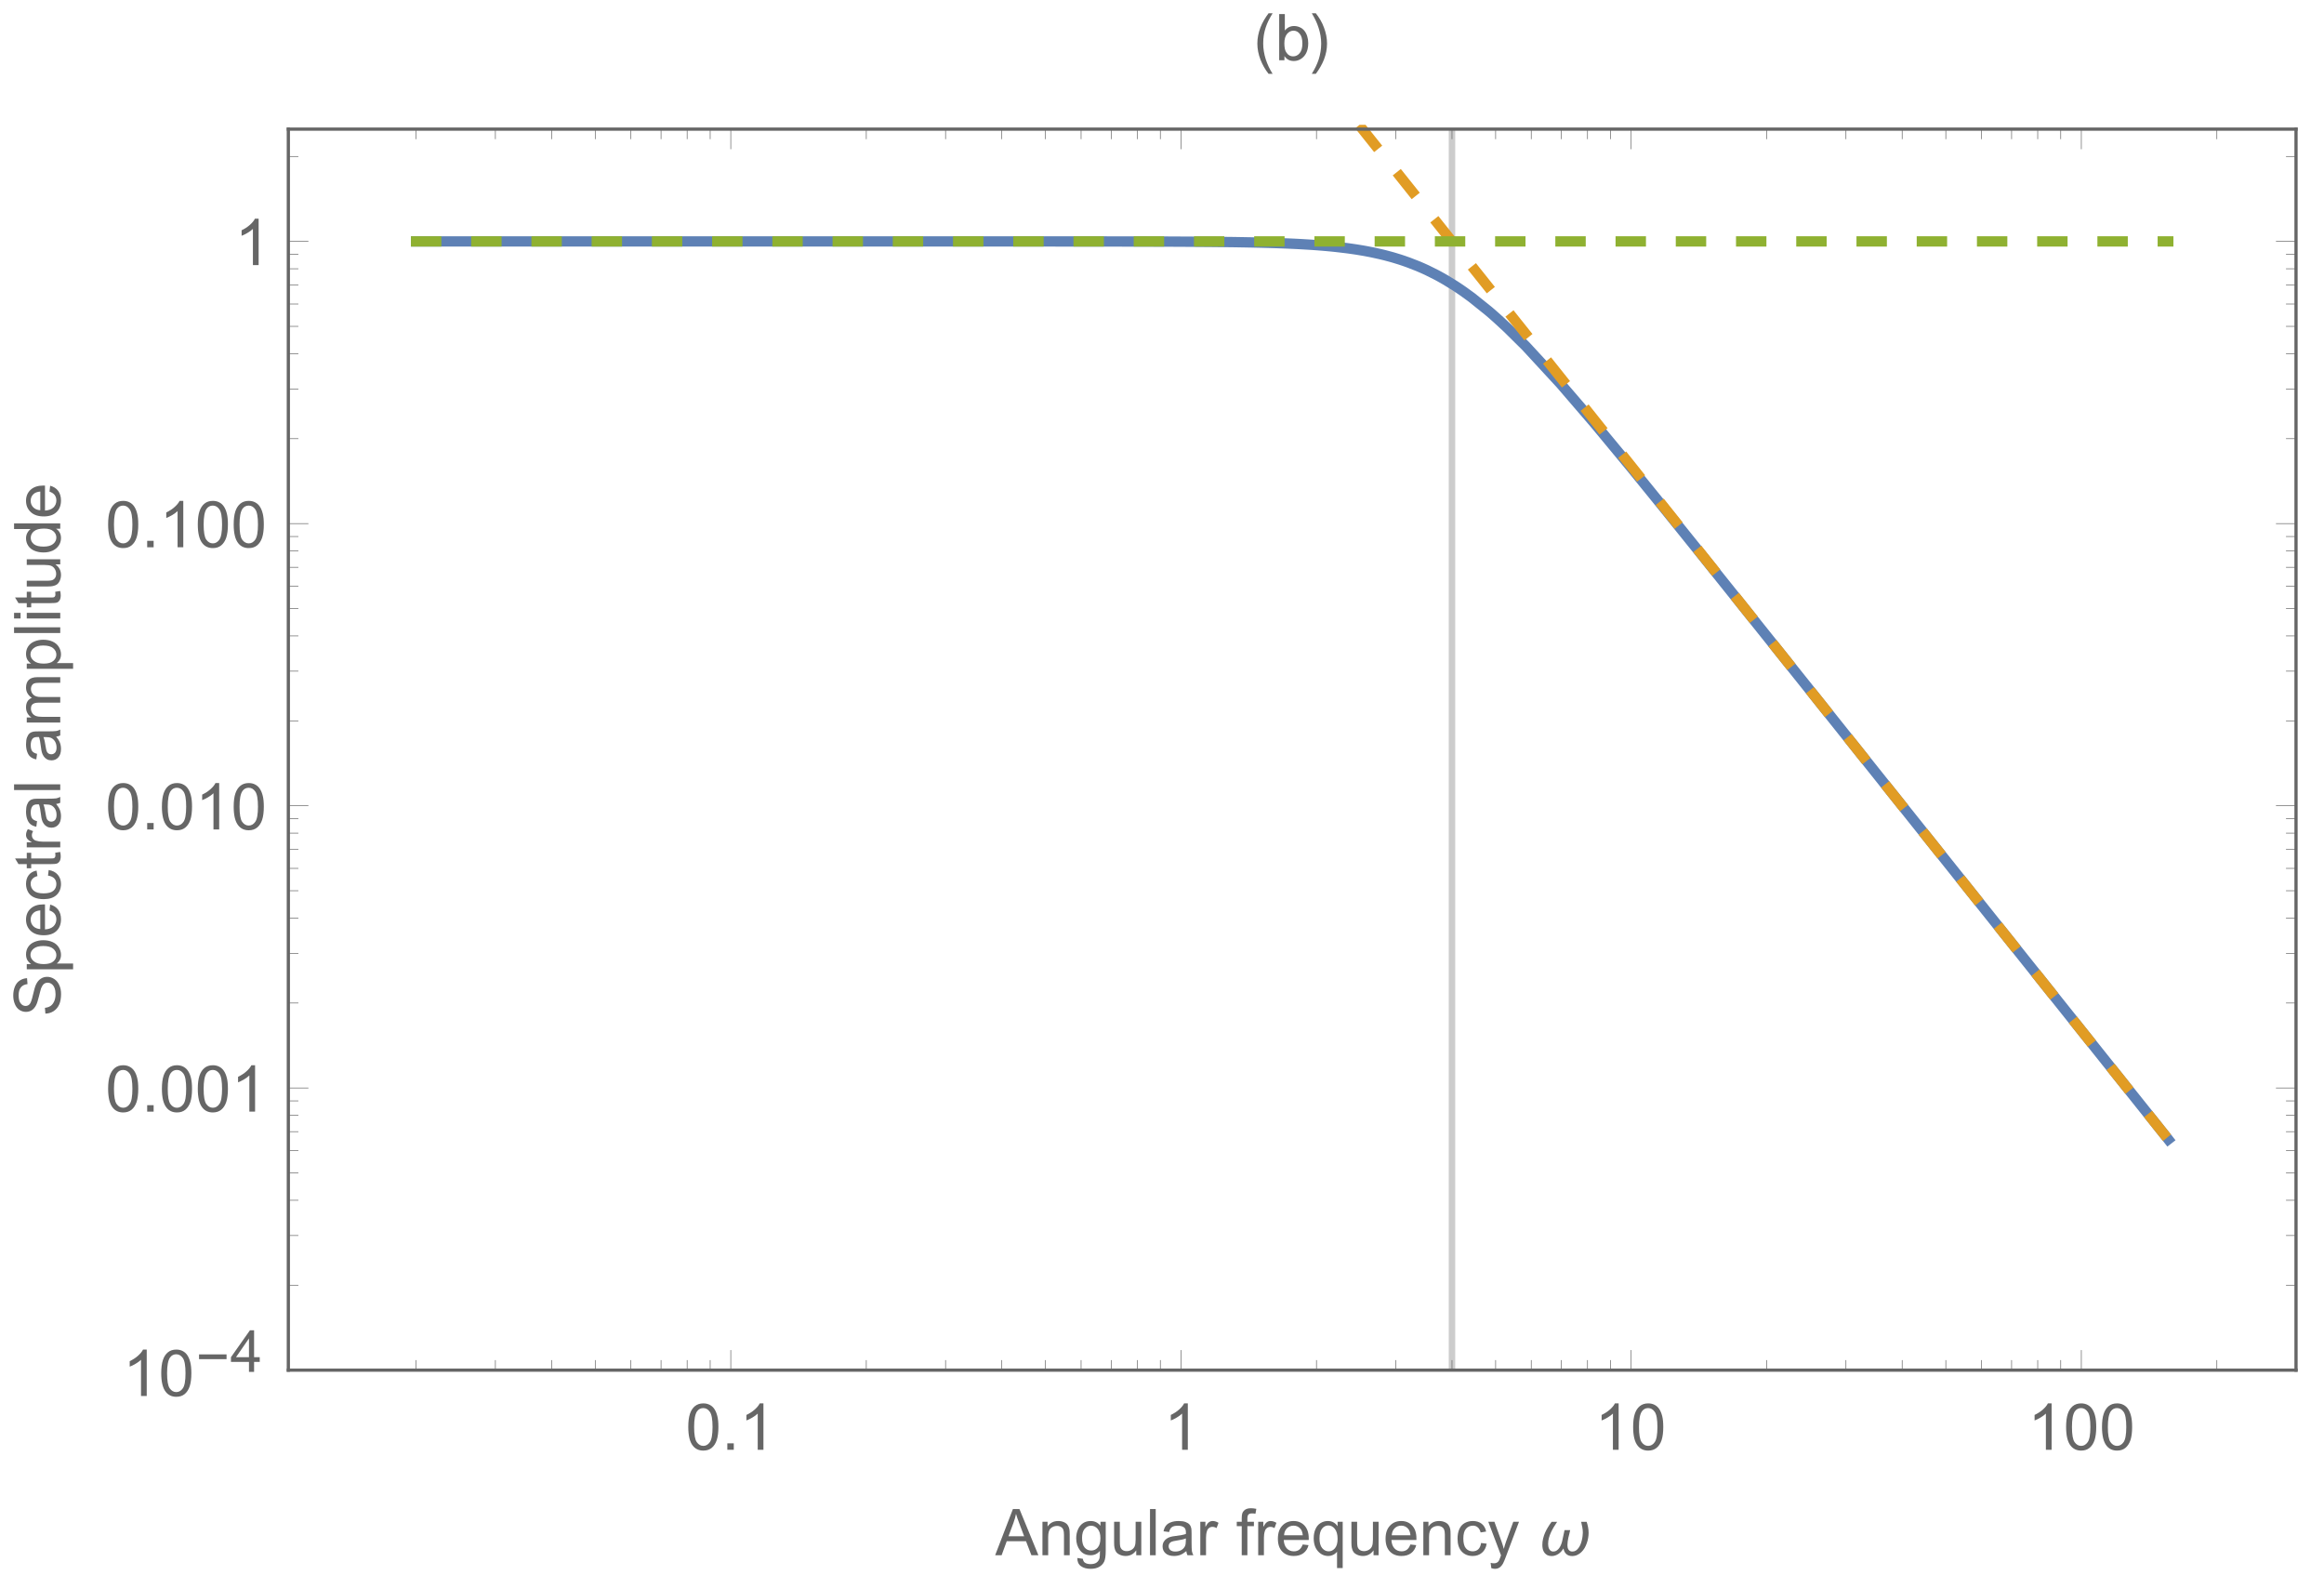 <?xml version="1.0" encoding="UTF-8"?>
<svg xmlns="http://www.w3.org/2000/svg" xmlns:xlink="http://www.w3.org/1999/xlink" width="540pt" height="366pt" viewBox="0 0 540 366" version="1.1">
<defs>
<g>
<symbol overflow="visible" id="glyph0-0">
<path style="stroke:none;" d="M 1.875 0 L 1.875 -9.375 L 9.375 -9.375 L 9.375 0 Z M 2.109 -0.234 L 9.141 -0.234 L 9.141 -9.141 L 2.109 -9.141 Z M 2.109 -0.234 "/>
</symbol>
<symbol overflow="visible" id="glyph0-1">
<path style="stroke:none;" d="M 0.625 -5.297 C 0.625 -6.566 0.754 -7.586 1.016 -8.359 C 1.273 -9.129 1.66 -9.723 2.172 -10.141 C 2.691 -10.566 3.344 -10.781 4.125 -10.781 C 4.695 -10.781 5.203 -10.66 5.641 -10.422 C 6.078 -10.191 6.438 -9.859 6.719 -9.422 C 7 -8.992 7.219 -8.461 7.375 -7.828 C 7.539 -7.203 7.625 -6.359 7.625 -5.297 C 7.625 -4.035 7.492 -3.016 7.234 -2.234 C 6.973 -1.461 6.582 -0.863 6.062 -0.438 C 5.551 -0.02 4.906 0.188 4.125 0.188 C 3.094 0.188 2.281 -0.188 1.688 -0.938 C 0.977 -1.82 0.625 -3.273 0.625 -5.297 Z M 1.984 -5.297 C 1.984 -3.535 2.188 -2.363 2.594 -1.781 C 3.008 -1.195 3.52 -0.906 4.125 -0.906 C 4.727 -0.906 5.234 -1.195 5.641 -1.781 C 6.055 -2.363 6.266 -3.535 6.266 -5.297 C 6.266 -7.066 6.055 -8.238 5.641 -8.812 C 5.234 -9.395 4.723 -9.688 4.109 -9.688 C 3.504 -9.688 3.02 -9.43 2.656 -8.922 C 2.207 -8.266 1.984 -7.055 1.984 -5.297 Z M 1.984 -5.297 "/>
</symbol>
<symbol overflow="visible" id="glyph0-2">
<path style="stroke:none;" d="M 1.359 0 L 1.359 -1.5 L 2.859 -1.5 L 2.859 0 Z M 1.359 0 "/>
</symbol>
<symbol overflow="visible" id="glyph0-3">
<path style="stroke:none;" d="M 5.594 0 L 4.266 0 L 4.266 -8.406 C 3.953 -8.102 3.535 -7.797 3.016 -7.484 C 2.504 -7.18 2.047 -6.957 1.641 -6.812 L 1.641 -8.094 C 2.367 -8.438 3.008 -8.852 3.562 -9.344 C 4.113 -9.832 4.504 -10.312 4.734 -10.781 L 5.594 -10.781 Z M 5.594 0 "/>
</symbol>
<symbol overflow="visible" id="glyph0-4">
<path style="stroke:none;" d="M -0.016 0 L 4.109 -10.734 L 5.625 -10.734 L 10.031 0 L 8.406 0 L 7.156 -3.25 L 2.672 -3.25 L 1.484 0 Z M 3.078 -4.406 L 6.719 -4.406 L 5.594 -7.391 C 5.25 -8.285 4.992 -9.023 4.828 -9.609 C 4.691 -8.922 4.5 -8.238 4.25 -7.562 Z M 3.078 -4.406 "/>
</symbol>
<symbol overflow="visible" id="glyph0-5">
<path style="stroke:none;" d="M 0.984 0 L 0.984 -7.781 L 2.172 -7.781 L 2.172 -6.672 C 2.742 -7.523 3.57 -7.953 4.656 -7.953 C 5.125 -7.953 5.551 -7.867 5.938 -7.703 C 6.332 -7.535 6.629 -7.312 6.828 -7.031 C 7.023 -6.758 7.16 -6.438 7.234 -6.062 C 7.285 -5.82 7.312 -5.395 7.312 -4.781 L 7.312 0 L 5.984 0 L 5.984 -4.734 C 5.984 -5.266 5.93 -5.66 5.828 -5.922 C 5.734 -6.191 5.555 -6.406 5.297 -6.562 C 5.035 -6.727 4.727 -6.812 4.375 -6.812 C 3.812 -6.812 3.328 -6.633 2.922 -6.281 C 2.516 -5.926 2.312 -5.25 2.312 -4.25 L 2.312 0 Z M 0.984 0 "/>
</symbol>
<symbol overflow="visible" id="glyph0-6">
<path style="stroke:none;" d="M 0.75 0.641 L 2.031 0.828 C 2.082 1.223 2.227 1.516 2.469 1.703 C 2.801 1.941 3.25 2.062 3.812 2.062 C 4.426 2.062 4.898 1.938 5.234 1.688 C 5.566 1.445 5.789 1.109 5.906 0.672 C 5.969 0.398 6 -0.16 6 -1.016 C 5.426 -0.336 4.707 0 3.844 0 C 2.77 0 1.941 -0.383 1.359 -1.156 C 0.773 -1.926 0.484 -2.852 0.484 -3.938 C 0.484 -4.676 0.617 -5.359 0.891 -5.984 C 1.16 -6.609 1.547 -7.094 2.047 -7.438 C 2.555 -7.781 3.16 -7.953 3.859 -7.953 C 4.773 -7.953 5.531 -7.582 6.125 -6.844 L 6.125 -7.781 L 7.344 -7.781 L 7.344 -1.062 C 7.344 0.156 7.219 1.016 6.969 1.516 C 6.719 2.023 6.328 2.426 5.797 2.719 C 5.266 3.008 4.609 3.156 3.828 3.156 C 2.898 3.156 2.148 2.945 1.578 2.531 C 1.004 2.113 0.727 1.484 0.75 0.641 Z M 1.844 -4.031 C 1.844 -3.008 2.039 -2.266 2.438 -1.797 C 2.844 -1.328 3.352 -1.094 3.969 -1.094 C 4.57 -1.094 5.078 -1.32 5.484 -1.781 C 5.898 -2.25 6.109 -2.984 6.109 -3.984 C 6.109 -4.93 5.895 -5.645 5.469 -6.125 C 5.051 -6.613 4.547 -6.859 3.953 -6.859 C 3.359 -6.859 2.859 -6.617 2.453 -6.141 C 2.047 -5.672 1.844 -4.969 1.844 -4.031 Z M 1.844 -4.031 "/>
</symbol>
<symbol overflow="visible" id="glyph0-7">
<path style="stroke:none;" d="M 6.094 0 L 6.094 -1.141 C 5.477 -0.266 4.656 0.172 3.625 0.172 C 3.164 0.172 2.734 0.082 2.328 -0.094 C 1.93 -0.27 1.633 -0.488 1.438 -0.75 C 1.25 -1.02 1.117 -1.348 1.047 -1.734 C 0.984 -1.984 0.953 -2.391 0.953 -2.953 L 0.953 -7.781 L 2.281 -7.781 L 2.281 -3.469 C 2.281 -2.781 2.305 -2.316 2.359 -2.078 C 2.441 -1.723 2.613 -1.445 2.875 -1.25 C 3.145 -1.051 3.477 -0.953 3.875 -0.953 C 4.27 -0.953 4.641 -1.051 4.984 -1.25 C 5.336 -1.457 5.586 -1.734 5.734 -2.078 C 5.879 -2.43 5.953 -2.941 5.953 -3.609 L 5.953 -7.781 L 7.266 -7.781 L 7.266 0 Z M 6.094 0 "/>
</symbol>
<symbol overflow="visible" id="glyph0-8">
<path style="stroke:none;" d="M 0.953 0 L 0.953 -10.734 L 2.281 -10.734 L 2.281 0 Z M 0.953 0 "/>
</symbol>
<symbol overflow="visible" id="glyph0-9">
<path style="stroke:none;" d="M 6.062 -0.953 C 5.57 -0.547 5.102 -0.254 4.656 -0.078 C 4.207 0.086 3.723 0.172 3.203 0.172 C 2.348 0.172 1.691 -0.035 1.234 -0.453 C 0.773 -0.867 0.547 -1.398 0.547 -2.047 C 0.547 -2.43 0.629 -2.781 0.797 -3.094 C 0.973 -3.406 1.203 -3.656 1.484 -3.844 C 1.766 -4.039 2.082 -4.188 2.438 -4.281 C 2.688 -4.352 3.078 -4.422 3.609 -4.484 C 4.672 -4.609 5.453 -4.758 5.953 -4.938 C 5.961 -5.113 5.969 -5.227 5.969 -5.281 C 5.969 -5.82 5.844 -6.203 5.594 -6.422 C 5.25 -6.711 4.75 -6.859 4.094 -6.859 C 3.469 -6.859 3.004 -6.75 2.703 -6.531 C 2.41 -6.32 2.195 -5.941 2.062 -5.391 L 0.766 -5.562 C 0.879 -6.113 1.07 -6.555 1.344 -6.891 C 1.613 -7.234 2.004 -7.492 2.516 -7.672 C 3.023 -7.859 3.613 -7.953 4.281 -7.953 C 4.945 -7.953 5.484 -7.875 5.891 -7.719 C 6.305 -7.562 6.613 -7.363 6.812 -7.125 C 7.008 -6.895 7.145 -6.598 7.219 -6.234 C 7.258 -6.004 7.281 -5.598 7.281 -5.016 L 7.281 -3.266 C 7.281 -2.035 7.305 -1.258 7.359 -0.938 C 7.422 -0.613 7.535 -0.301 7.703 0 L 6.328 0 C 6.191 -0.27 6.102 -0.586 6.062 -0.953 Z M 5.953 -3.906 C 5.473 -3.707 4.754 -3.539 3.797 -3.406 C 3.254 -3.32 2.867 -3.234 2.641 -3.141 C 2.422 -3.047 2.25 -2.906 2.125 -2.719 C 2.008 -2.531 1.953 -2.32 1.953 -2.094 C 1.953 -1.738 2.082 -1.441 2.344 -1.203 C 2.613 -0.973 3.004 -0.859 3.516 -0.859 C 4.023 -0.859 4.477 -0.969 4.875 -1.188 C 5.27 -1.414 5.562 -1.723 5.75 -2.109 C 5.883 -2.398 5.953 -2.836 5.953 -3.422 Z M 5.953 -3.906 "/>
</symbol>
<symbol overflow="visible" id="glyph0-10">
<path style="stroke:none;" d="M 0.969 0 L 0.969 -7.781 L 2.156 -7.781 L 2.156 -6.594 C 2.457 -7.145 2.738 -7.508 3 -7.688 C 3.258 -7.863 3.539 -7.953 3.844 -7.953 C 4.289 -7.953 4.742 -7.812 5.203 -7.531 L 4.75 -6.312 C 4.426 -6.5 4.102 -6.594 3.781 -6.594 C 3.488 -6.594 3.227 -6.504 3 -6.328 C 2.77 -6.16 2.609 -5.922 2.516 -5.609 C 2.367 -5.141 2.297 -4.629 2.297 -4.078 L 2.297 0 Z M 0.969 0 "/>
</symbol>
<symbol overflow="visible" id="glyph0-11">
<path style="stroke:none;" d="M 1.297 0 L 1.297 -6.75 L 0.141 -6.75 L 0.141 -7.781 L 1.297 -7.781 L 1.297 -8.609 C 1.297 -9.129 1.344 -9.516 1.438 -9.766 C 1.57 -10.109 1.797 -10.383 2.109 -10.594 C 2.43 -10.812 2.879 -10.922 3.453 -10.922 C 3.828 -10.922 4.238 -10.875 4.688 -10.781 L 4.484 -9.641 C 4.211 -9.691 3.957 -9.719 3.719 -9.719 C 3.312 -9.719 3.023 -9.629 2.859 -9.453 C 2.691 -9.285 2.609 -8.969 2.609 -8.5 L 2.609 -7.781 L 4.125 -7.781 L 4.125 -6.75 L 2.609 -6.75 L 2.609 0 Z M 1.297 0 "/>
</symbol>
<symbol overflow="visible" id="glyph0-12">
<path style="stroke:none;" d="M 6.312 -2.5 L 7.672 -2.344 C 7.461 -1.539 7.066 -0.922 6.484 -0.484 C 5.898 -0.047 5.156 0.172 4.25 0.172 C 3.113 0.172 2.211 -0.176 1.547 -0.875 C 0.879 -1.57 0.547 -2.555 0.547 -3.828 C 0.547 -5.129 0.883 -6.141 1.562 -6.859 C 2.238 -7.586 3.113 -7.953 4.188 -7.953 C 5.227 -7.953 6.078 -7.598 6.734 -6.891 C 7.391 -6.18 7.719 -5.188 7.719 -3.906 C 7.719 -3.82 7.719 -3.703 7.719 -3.547 L 1.906 -3.547 C 1.957 -2.691 2.195 -2.035 2.625 -1.578 C 3.062 -1.129 3.609 -0.906 4.266 -0.906 C 4.742 -0.906 5.156 -1.031 5.5 -1.281 C 5.844 -1.539 6.113 -1.945 6.312 -2.5 Z M 1.984 -4.641 L 6.328 -4.641 C 6.266 -5.297 6.098 -5.785 5.828 -6.109 C 5.41 -6.617 4.867 -6.875 4.203 -6.875 C 3.586 -6.875 3.07 -6.672 2.656 -6.266 C 2.25 -5.859 2.023 -5.316 1.984 -4.641 Z M 1.984 -4.641 "/>
</symbol>
<symbol overflow="visible" id="glyph0-13">
<path style="stroke:none;" d="M 5.953 2.984 L 5.953 -0.828 C 5.742 -0.535 5.453 -0.297 5.078 -0.109 C 4.711 0.078 4.32 0.172 3.906 0.172 C 2.988 0.172 2.195 -0.191 1.531 -0.922 C 0.863 -1.66 0.531 -2.676 0.531 -3.969 C 0.531 -4.75 0.664 -5.445 0.938 -6.062 C 1.207 -6.688 1.598 -7.156 2.109 -7.469 C 2.629 -7.789 3.195 -7.953 3.812 -7.953 C 4.77 -7.953 5.523 -7.547 6.078 -6.734 L 6.078 -7.781 L 7.266 -7.781 L 7.266 2.984 Z M 1.875 -3.906 C 1.875 -2.906 2.082 -2.156 2.5 -1.656 C 2.926 -1.156 3.43 -0.906 4.016 -0.906 C 4.578 -0.906 5.062 -1.145 5.469 -1.625 C 5.875 -2.102 6.078 -2.828 6.078 -3.797 C 6.078 -4.828 5.863 -5.602 5.438 -6.125 C 5.008 -6.656 4.508 -6.922 3.938 -6.922 C 3.363 -6.922 2.875 -6.676 2.469 -6.188 C 2.07 -5.695 1.875 -4.938 1.875 -3.906 Z M 1.875 -3.906 "/>
</symbol>
<symbol overflow="visible" id="glyph0-14">
<path style="stroke:none;" d="M 6.062 -2.844 L 7.359 -2.688 C 7.223 -1.789 6.859 -1.086 6.266 -0.578 C 5.68 -0.078 4.969 0.172 4.125 0.172 C 3.062 0.172 2.207 -0.172 1.562 -0.859 C 0.914 -1.555 0.594 -2.555 0.594 -3.859 C 0.594 -4.703 0.727 -5.438 1 -6.062 C 1.281 -6.695 1.703 -7.172 2.266 -7.484 C 2.836 -7.797 3.457 -7.953 4.125 -7.953 C 4.969 -7.953 5.66 -7.738 6.203 -7.312 C 6.742 -6.883 7.086 -6.281 7.234 -5.5 L 5.953 -5.297 C 5.828 -5.816 5.609 -6.207 5.297 -6.469 C 4.992 -6.738 4.625 -6.875 4.188 -6.875 C 3.52 -6.875 2.977 -6.633 2.562 -6.156 C 2.145 -5.676 1.938 -4.922 1.938 -3.891 C 1.938 -2.848 2.133 -2.086 2.531 -1.609 C 2.938 -1.141 3.461 -0.906 4.109 -0.906 C 4.629 -0.906 5.062 -1.062 5.406 -1.375 C 5.75 -1.695 5.969 -2.188 6.062 -2.844 Z M 6.062 -2.844 "/>
</symbol>
<symbol overflow="visible" id="glyph0-15">
<path style="stroke:none;" d="M 0.938 3 L 0.781 1.766 C 1.07 1.836 1.32 1.875 1.531 1.875 C 1.832 1.875 2.066 1.82 2.234 1.719 C 2.41 1.625 2.555 1.488 2.672 1.312 C 2.754 1.188 2.891 0.863 3.078 0.344 C 3.098 0.27 3.133 0.16 3.188 0.016 L 0.234 -7.781 L 1.656 -7.781 L 3.281 -3.281 C 3.488 -2.707 3.676 -2.102 3.844 -1.469 C 4 -2.07 4.18 -2.664 4.391 -3.25 L 6.047 -7.781 L 7.375 -7.781 L 4.406 0.125 C 4.094 0.977 3.848 1.566 3.672 1.891 C 3.43 2.328 3.16 2.645 2.859 2.844 C 2.555 3.051 2.195 3.156 1.781 3.156 C 1.531 3.156 1.25 3.102 0.938 3 Z M 0.938 3 "/>
</symbol>
<symbol overflow="visible" id="glyph0-16">
<path style="stroke:none;" d="M 2.203 0 L 0.984 0 L 0.984 -10.734 L 2.297 -10.734 L 2.297 -6.906 C 2.859 -7.602 3.57 -7.953 4.438 -7.953 C 4.914 -7.953 5.367 -7.852 5.797 -7.656 C 6.223 -7.469 6.57 -7.195 6.844 -6.844 C 7.125 -6.5 7.344 -6.078 7.5 -5.578 C 7.656 -5.086 7.734 -4.562 7.734 -4 C 7.734 -2.664 7.398 -1.633 6.734 -0.906 C 6.078 -0.188 5.285 0.172 4.359 0.172 C 3.441 0.172 2.723 -0.207 2.203 -0.969 Z M 2.188 -3.953 C 2.188 -3.016 2.316 -2.336 2.578 -1.922 C 2.984 -1.242 3.539 -0.906 4.25 -0.906 C 4.832 -0.906 5.332 -1.156 5.75 -1.656 C 6.164 -2.156 6.375 -2.898 6.375 -3.891 C 6.375 -4.91 6.172 -5.66 5.766 -6.141 C 5.367 -6.629 4.883 -6.875 4.312 -6.875 C 3.738 -6.875 3.238 -6.625 2.812 -6.125 C 2.395 -5.625 2.188 -4.898 2.188 -3.953 Z M 2.188 -3.953 "/>
</symbol>
<symbol overflow="visible" id="glyph1-0">
<path style="stroke:none;" d="M 0.844 0 L 0.844 -10.797 L 5.906 -10.797 L 5.906 0 Z M 1.688 -0.844 L 5.062 -0.844 L 5.062 -9.953 L 1.688 -9.953 Z M 1.688 -0.844 "/>
</symbol>
<symbol overflow="visible" id="glyph1-1">
<path style="stroke:none;" d="M 7.141 -2.953 L 0.75 -2.953 L 0.75 -4.062 L 7.141 -4.062 Z M 7.141 -2.953 "/>
</symbol>
<symbol overflow="visible" id="glyph2-0">
<path style="stroke:none;" d="M 1.688 0 L 1.688 -8.438 L 8.438 -8.438 L 8.438 0 Z M 1.906 -0.219 L 8.234 -0.219 L 8.234 -8.234 L 1.906 -8.234 Z M 1.906 -0.219 "/>
</symbol>
<symbol overflow="visible" id="glyph2-1">
<path style="stroke:none;" d="M 4.359 0 L 4.359 -2.312 L 0.172 -2.312 L 0.172 -3.406 L 4.578 -9.656 L 5.547 -9.656 L 5.547 -3.406 L 6.859 -3.406 L 6.859 -2.312 L 5.547 -2.312 L 5.547 0 Z M 4.359 -3.406 L 4.359 -7.766 L 1.344 -3.406 Z M 4.359 -3.406 "/>
</symbol>
<symbol overflow="visible" id="glyph3-0">
<path style="stroke:none;" d="M 0.938 0 L 0.938 -12 L 6.562 -12 L 6.562 0 Z M 1.875 -0.938 L 5.625 -0.938 L 5.625 -11.062 L 1.875 -11.062 Z M 1.875 -0.938 "/>
</symbol>
<symbol overflow="visible" id="glyph3-1">
<path style="stroke:none;" d="M 11.922 -5.188 C 11.922 -4.82 11.883 -4.43 11.812 -4.016 C 11.75 -3.609 11.645 -3.207 11.5 -2.812 C 11.363 -2.414 11.191 -2.035 10.984 -1.672 C 10.773 -1.316 10.523 -1 10.234 -0.719 C 9.953 -0.445 9.629 -0.227 9.266 -0.062 C 8.91 0.102 8.516 0.188 8.078 0.188 C 7.797 0.188 7.539 0.145 7.312 0.062 C 7.094 -0.02 6.898 -0.133 6.734 -0.281 C 6.566 -0.438 6.426 -0.625 6.312 -0.844 C 6.207 -1.062 6.129 -1.305 6.078 -1.578 C 5.922 -1.328 5.75 -1.094 5.562 -0.875 C 5.375 -0.664 5.164 -0.484 4.938 -0.328 C 4.707 -0.172 4.457 -0.047 4.188 0.047 C 3.926 0.141 3.645 0.188 3.344 0.188 C 2.957 0.188 2.625 0.117 2.344 -0.016 C 2.07 -0.16 1.848 -0.348 1.672 -0.578 C 1.492 -0.816 1.363 -1.094 1.281 -1.406 C 1.207 -1.719 1.172 -2.047 1.172 -2.391 C 1.172 -2.891 1.227 -3.379 1.344 -3.859 C 1.457 -4.336 1.613 -4.801 1.812 -5.25 C 2.008 -5.695 2.238 -6.129 2.5 -6.547 C 2.758 -6.973 3.035 -7.379 3.328 -7.766 L 4.609 -7.766 C 4.359 -7.391 4.109 -7 3.859 -6.594 C 3.609 -6.188 3.383 -5.77 3.188 -5.344 C 2.988 -4.914 2.828 -4.477 2.703 -4.031 C 2.578 -3.582 2.516 -3.117 2.516 -2.641 C 2.516 -2.453 2.531 -2.254 2.562 -2.047 C 2.602 -1.836 2.664 -1.645 2.75 -1.469 C 2.844 -1.289 2.969 -1.145 3.125 -1.031 C 3.281 -0.914 3.473 -0.859 3.703 -0.859 C 4.004 -0.859 4.27 -0.938 4.5 -1.094 C 4.738 -1.25 4.941 -1.445 5.109 -1.688 C 5.285 -1.938 5.426 -2.203 5.531 -2.484 C 5.645 -2.773 5.727 -3.039 5.781 -3.281 L 6.328 -5.828 L 7.641 -5.828 C 7.578 -5.535 7.508 -5.242 7.438 -4.953 C 7.363 -4.672 7.289 -4.383 7.219 -4.094 C 7.156 -3.801 7.102 -3.508 7.062 -3.219 C 7.02 -2.926 7 -2.633 7 -2.344 C 7 -2.156 7.016 -1.973 7.047 -1.797 C 7.086 -1.617 7.156 -1.457 7.25 -1.312 C 7.344 -1.176 7.461 -1.066 7.609 -0.984 C 7.754 -0.898 7.93 -0.859 8.141 -0.859 C 8.441 -0.859 8.711 -0.93 8.953 -1.078 C 9.191 -1.234 9.398 -1.438 9.578 -1.688 C 9.766 -1.938 9.922 -2.219 10.047 -2.531 C 10.172 -2.844 10.27 -3.16 10.344 -3.484 C 10.426 -3.816 10.484 -4.133 10.516 -4.438 C 10.555 -4.75 10.578 -5.02 10.578 -5.25 C 10.578 -5.656 10.539 -6.051 10.469 -6.438 C 10.395 -6.832 10.312 -7.227 10.219 -7.625 L 10.188 -7.766 L 11.469 -7.766 C 11.602 -7.359 11.711 -6.938 11.797 -6.5 C 11.879 -6.07 11.922 -5.633 11.922 -5.188 Z M 11.922 -5.188 "/>
</symbol>
<symbol overflow="visible" id="glyph4-0">
<path style="stroke:none;" d="M 0 -1.875 L -9.375 -1.875 L -9.375 -9.375 L 0 -9.375 Z M -0.234 -2.109 L -0.234 -9.141 L -9.141 -9.141 L -9.141 -2.109 Z M -0.234 -2.109 "/>
</symbol>
<symbol overflow="visible" id="glyph4-1">
<path style="stroke:none;" d="M -3.453 -0.672 L -3.562 -2.016 C -3.031 -2.078 -2.594 -2.223 -2.25 -2.453 C -1.906 -2.691 -1.625 -3.051 -1.406 -3.531 C -1.195 -4.02 -1.094 -4.57 -1.094 -5.188 C -1.094 -5.727 -1.172 -6.207 -1.328 -6.625 C -1.492 -7.039 -1.719 -7.348 -2 -7.547 C -2.281 -7.754 -2.586 -7.859 -2.922 -7.859 C -3.254 -7.859 -3.547 -7.758 -3.797 -7.562 C -4.047 -7.363 -4.258 -7.039 -4.438 -6.594 C -4.539 -6.301 -4.711 -5.66 -4.953 -4.672 C -5.191 -3.691 -5.414 -3.004 -5.625 -2.609 C -5.895 -2.098 -6.227 -1.711 -6.625 -1.453 C -7.02 -1.203 -7.469 -1.078 -7.969 -1.078 C -8.508 -1.078 -9.016 -1.227 -9.484 -1.531 C -9.953 -1.844 -10.305 -2.297 -10.547 -2.891 C -10.797 -3.484 -10.922 -4.141 -10.922 -4.859 C -10.922 -5.66 -10.789 -6.363 -10.531 -6.969 C -10.281 -7.57 -9.906 -8.035 -9.406 -8.359 C -8.906 -8.691 -8.344 -8.875 -7.719 -8.906 L -7.609 -7.531 C -8.285 -7.457 -8.797 -7.207 -9.141 -6.781 C -9.492 -6.363 -9.672 -5.742 -9.672 -4.922 C -9.672 -4.066 -9.508 -3.441 -9.188 -3.047 C -8.875 -2.648 -8.5 -2.453 -8.062 -2.453 C -7.676 -2.453 -7.359 -2.594 -7.109 -2.875 C -6.859 -3.145 -6.602 -3.859 -6.344 -5.016 C -6.082 -6.172 -5.852 -6.961 -5.656 -7.391 C -5.363 -8.016 -4.992 -8.473 -4.547 -8.766 C -4.109 -9.066 -3.602 -9.219 -3.031 -9.219 C -2.457 -9.219 -1.914 -9.051 -1.406 -8.719 C -0.906 -8.395 -0.516 -7.926 -0.234 -7.312 C 0.047 -6.707 0.188 -6.02 0.188 -5.25 C 0.188 -4.281 0.047 -3.469 -0.234 -2.812 C -0.523 -2.156 -0.953 -1.641 -1.516 -1.266 C -2.086 -0.891 -2.734 -0.691 -3.453 -0.672 Z M -3.453 -0.672 "/>
</symbol>
<symbol overflow="visible" id="glyph4-2">
<path style="stroke:none;" d="M 2.984 -0.984 L -7.781 -0.984 L -7.781 -2.188 L -6.766 -2.188 C -7.16 -2.469 -7.457 -2.785 -7.656 -3.141 C -7.852 -3.504 -7.953 -3.941 -7.953 -4.453 C -7.953 -5.109 -7.781 -5.691 -7.438 -6.203 C -7.094 -6.711 -6.609 -7.094 -5.984 -7.344 C -5.367 -7.602 -4.691 -7.734 -3.953 -7.734 C -3.148 -7.734 -2.43 -7.594 -1.797 -7.312 C -1.16 -7.031 -0.672 -6.613 -0.328 -6.062 C 0.004 -5.52 0.172 -4.945 0.172 -4.344 C 0.172 -3.906 0.082 -3.508 -0.094 -3.156 C -0.281 -2.812 -0.52 -2.531 -0.812 -2.312 L 2.984 -2.312 Z M -3.844 -2.188 C -2.844 -2.188 -2.102 -2.391 -1.625 -2.797 C -1.145 -3.203 -0.906 -3.691 -0.906 -4.266 C -0.906 -4.848 -1.148 -5.348 -1.641 -5.766 C -2.141 -6.18 -2.91 -6.391 -3.953 -6.391 C -4.941 -6.391 -5.68 -6.188 -6.172 -5.781 C -6.672 -5.375 -6.922 -4.891 -6.922 -4.328 C -6.922 -3.766 -6.656 -3.266 -6.125 -2.828 C -5.602 -2.398 -4.844 -2.188 -3.844 -2.188 Z M -3.844 -2.188 "/>
</symbol>
<symbol overflow="visible" id="glyph4-3">
<path style="stroke:none;" d="M -2.5 -6.312 L -2.344 -7.672 C -1.539 -7.461 -0.922 -7.066 -0.484 -6.484 C -0.047 -5.898 0.172 -5.156 0.172 -4.25 C 0.172 -3.113 -0.176 -2.211 -0.875 -1.547 C -1.57 -0.879 -2.555 -0.547 -3.828 -0.547 C -5.129 -0.547 -6.141 -0.883 -6.859 -1.562 C -7.586 -2.238 -7.953 -3.113 -7.953 -4.188 C -7.953 -5.227 -7.598 -6.078 -6.891 -6.734 C -6.18 -7.391 -5.188 -7.719 -3.906 -7.719 C -3.82 -7.719 -3.703 -7.719 -3.547 -7.719 L -3.547 -1.906 C -2.691 -1.957 -2.035 -2.195 -1.578 -2.625 C -1.129 -3.062 -0.906 -3.609 -0.906 -4.266 C -0.906 -4.742 -1.031 -5.156 -1.281 -5.5 C -1.539 -5.844 -1.945 -6.113 -2.5 -6.312 Z M -4.641 -1.984 L -4.641 -6.328 C -5.297 -6.266 -5.785 -6.098 -6.109 -5.828 C -6.617 -5.41 -6.875 -4.867 -6.875 -4.203 C -6.875 -3.586 -6.672 -3.07 -6.266 -2.656 C -5.859 -2.25 -5.316 -2.023 -4.641 -1.984 Z M -4.641 -1.984 "/>
</symbol>
<symbol overflow="visible" id="glyph4-4">
<path style="stroke:none;" d="M -2.844 -6.062 L -2.688 -7.359 C -1.789 -7.223 -1.086 -6.859 -0.578 -6.266 C -0.078 -5.68 0.172 -4.969 0.172 -4.125 C 0.172 -3.062 -0.172 -2.207 -0.859 -1.562 C -1.555 -0.914 -2.555 -0.594 -3.859 -0.594 C -4.703 -0.594 -5.438 -0.727 -6.062 -1 C -6.695 -1.281 -7.172 -1.703 -7.484 -2.266 C -7.797 -2.836 -7.953 -3.457 -7.953 -4.125 C -7.953 -4.969 -7.738 -5.66 -7.312 -6.203 C -6.883 -6.742 -6.281 -7.086 -5.5 -7.234 L -5.297 -5.953 C -5.816 -5.828 -6.207 -5.609 -6.469 -5.297 C -6.738 -4.992 -6.875 -4.625 -6.875 -4.188 C -6.875 -3.52 -6.633 -2.977 -6.156 -2.562 C -5.676 -2.145 -4.922 -1.938 -3.891 -1.938 C -2.848 -1.938 -2.086 -2.133 -1.609 -2.531 C -1.141 -2.938 -0.906 -3.461 -0.906 -4.109 C -0.906 -4.629 -1.062 -5.062 -1.375 -5.406 C -1.695 -5.75 -2.188 -5.969 -2.844 -6.062 Z M -2.844 -6.062 "/>
</symbol>
<symbol overflow="visible" id="glyph4-5">
<path style="stroke:none;" d="M -1.172 -3.875 L -0.016 -4.062 C 0.066 -3.688 0.109 -3.352 0.109 -3.062 C 0.109 -2.582 0.031 -2.207 -0.125 -1.938 C -0.281 -1.676 -0.477 -1.492 -0.719 -1.391 C -0.969 -1.285 -1.488 -1.234 -2.281 -1.234 L -6.75 -1.234 L -6.75 -0.266 L -7.781 -0.266 L -7.781 -1.234 L -9.703 -1.234 L -10.5 -2.547 L -7.781 -2.547 L -7.781 -3.875 L -6.75 -3.875 L -6.75 -2.547 L -2.203 -2.547 C -1.828 -2.547 -1.582 -2.566 -1.469 -2.609 C -1.363 -2.66 -1.281 -2.738 -1.219 -2.844 C -1.156 -2.945 -1.125 -3.094 -1.125 -3.281 C -1.125 -3.438 -1.141 -3.633 -1.172 -3.875 Z M -1.172 -3.875 "/>
</symbol>
<symbol overflow="visible" id="glyph4-6">
<path style="stroke:none;" d="M 0 -0.969 L -7.781 -0.969 L -7.781 -2.156 L -6.594 -2.156 C -7.145 -2.457 -7.508 -2.738 -7.688 -3 C -7.863 -3.258 -7.953 -3.539 -7.953 -3.844 C -7.953 -4.289 -7.812 -4.742 -7.531 -5.203 L -6.312 -4.75 C -6.5 -4.426 -6.594 -4.102 -6.594 -3.781 C -6.594 -3.488 -6.504 -3.227 -6.328 -3 C -6.16 -2.77 -5.922 -2.609 -5.609 -2.516 C -5.141 -2.367 -4.629 -2.297 -4.078 -2.297 L 0 -2.297 Z M 0 -0.969 "/>
</symbol>
<symbol overflow="visible" id="glyph4-7">
<path style="stroke:none;" d="M -0.953 -6.062 C -0.547 -5.57 -0.254 -5.102 -0.078 -4.656 C 0.086 -4.207 0.172 -3.723 0.172 -3.203 C 0.172 -2.348 -0.035 -1.691 -0.453 -1.234 C -0.867 -0.773 -1.398 -0.547 -2.047 -0.547 C -2.43 -0.547 -2.781 -0.629 -3.094 -0.797 C -3.406 -0.973 -3.656 -1.203 -3.844 -1.484 C -4.039 -1.766 -4.188 -2.082 -4.281 -2.438 C -4.352 -2.688 -4.422 -3.078 -4.484 -3.609 C -4.609 -4.672 -4.758 -5.453 -4.938 -5.953 C -5.113 -5.961 -5.227 -5.969 -5.281 -5.969 C -5.82 -5.969 -6.203 -5.844 -6.422 -5.594 C -6.711 -5.25 -6.859 -4.75 -6.859 -4.094 C -6.859 -3.469 -6.75 -3.004 -6.531 -2.703 C -6.32 -2.41 -5.941 -2.195 -5.391 -2.062 L -5.562 -0.766 C -6.113 -0.879 -6.555 -1.07 -6.891 -1.344 C -7.234 -1.613 -7.492 -2.004 -7.672 -2.516 C -7.859 -3.023 -7.953 -3.613 -7.953 -4.281 C -7.953 -4.945 -7.875 -5.484 -7.719 -5.891 C -7.562 -6.305 -7.363 -6.613 -7.125 -6.812 C -6.895 -7.008 -6.598 -7.145 -6.234 -7.219 C -6.004 -7.258 -5.598 -7.281 -5.016 -7.281 L -3.266 -7.281 C -2.035 -7.281 -1.258 -7.305 -0.938 -7.359 C -0.613 -7.422 -0.301 -7.535 0 -7.703 L 0 -6.328 C -0.27 -6.191 -0.586 -6.102 -0.953 -6.062 Z M -3.906 -5.953 C -3.707 -5.473 -3.539 -4.754 -3.406 -3.797 C -3.32 -3.254 -3.234 -2.867 -3.141 -2.641 C -3.047 -2.422 -2.906 -2.25 -2.719 -2.125 C -2.531 -2.008 -2.32 -1.953 -2.094 -1.953 C -1.738 -1.953 -1.441 -2.082 -1.203 -2.344 C -0.973 -2.613 -0.859 -3.004 -0.859 -3.516 C -0.859 -4.023 -0.969 -4.477 -1.188 -4.875 C -1.414 -5.27 -1.723 -5.562 -2.109 -5.75 C -2.398 -5.883 -2.836 -5.953 -3.422 -5.953 Z M -3.906 -5.953 "/>
</symbol>
<symbol overflow="visible" id="glyph4-8">
<path style="stroke:none;" d="M 0 -0.953 L -10.734 -0.953 L -10.734 -2.281 L 0 -2.281 Z M 0 -0.953 "/>
</symbol>
<symbol overflow="visible" id="glyph4-9">
<path style="stroke:none;" d="M 0 -0.984 L -7.781 -0.984 L -7.781 -2.172 L -6.688 -2.172 C -7.07 -2.41 -7.379 -2.734 -7.609 -3.141 C -7.836 -3.547 -7.953 -4.008 -7.953 -4.531 C -7.953 -5.102 -7.832 -5.57 -7.594 -5.938 C -7.352 -6.312 -7.02 -6.57 -6.594 -6.719 C -7.5 -7.332 -7.953 -8.133 -7.953 -9.125 C -7.953 -9.895 -7.738 -10.488 -7.312 -10.906 C -6.883 -11.32 -6.227 -11.531 -5.344 -11.531 L 0 -11.531 L 0 -10.219 L -4.906 -10.219 C -5.426 -10.219 -5.801 -10.176 -6.031 -10.094 C -6.27 -10.008 -6.457 -9.852 -6.594 -9.625 C -6.738 -9.395 -6.812 -9.129 -6.812 -8.828 C -6.812 -8.285 -6.629 -7.832 -6.266 -7.469 C -5.898 -7.102 -5.316 -6.922 -4.516 -6.922 L 0 -6.922 L 0 -5.609 L -5.047 -5.609 C -5.641 -5.609 -6.082 -5.5 -6.375 -5.281 C -6.664 -5.07 -6.812 -4.723 -6.812 -4.234 C -6.812 -3.859 -6.711 -3.516 -6.516 -3.203 C -6.316 -2.891 -6.031 -2.66 -5.656 -2.516 C -5.281 -2.379 -4.738 -2.312 -4.031 -2.312 L 0 -2.312 Z M 0 -0.984 "/>
</symbol>
<symbol overflow="visible" id="glyph4-10">
<path style="stroke:none;" d="M -9.219 -1 L -10.734 -1 L -10.734 -2.312 L -9.219 -2.312 Z M 0 -1 L -7.781 -1 L -7.781 -2.312 L 0 -2.312 Z M 0 -1 "/>
</symbol>
<symbol overflow="visible" id="glyph4-11">
<path style="stroke:none;" d="M 0 -6.094 L -1.141 -6.094 C -0.266 -5.477 0.172 -4.656 0.172 -3.625 C 0.172 -3.164 0.082 -2.734 -0.094 -2.328 C -0.27 -1.93 -0.488 -1.633 -0.75 -1.438 C -1.02 -1.25 -1.348 -1.117 -1.734 -1.047 C -1.984 -0.984 -2.391 -0.953 -2.953 -0.953 L -7.781 -0.953 L -7.781 -2.281 L -3.469 -2.281 C -2.781 -2.281 -2.316 -2.305 -2.078 -2.359 C -1.723 -2.441 -1.445 -2.613 -1.25 -2.875 C -1.051 -3.145 -0.953 -3.477 -0.953 -3.875 C -0.953 -4.27 -1.051 -4.641 -1.25 -4.984 C -1.457 -5.336 -1.734 -5.586 -2.078 -5.734 C -2.43 -5.879 -2.941 -5.953 -3.609 -5.953 L -7.781 -5.953 L -7.781 -7.266 L 0 -7.266 Z M 0 -6.094 "/>
</symbol>
<symbol overflow="visible" id="glyph4-12">
<path style="stroke:none;" d="M 0 -6.031 L -0.984 -6.031 C -0.211 -5.539 0.172 -4.816 0.172 -3.859 C 0.172 -3.242 0.004 -2.676 -0.328 -2.156 C -0.672 -1.633 -1.148 -1.227 -1.766 -0.938 C -2.379 -0.656 -3.082 -0.516 -3.875 -0.516 C -4.656 -0.516 -5.359 -0.645 -5.984 -0.906 C -6.617 -1.164 -7.102 -1.551 -7.438 -2.062 C -7.781 -2.582 -7.953 -3.16 -7.953 -3.797 C -7.953 -4.266 -7.852 -4.68 -7.656 -5.047 C -7.457 -5.422 -7.203 -5.723 -6.891 -5.953 L -10.734 -5.953 L -10.734 -7.266 L 0 -7.266 Z M -3.875 -1.875 C -2.883 -1.875 -2.141 -2.082 -1.641 -2.5 C -1.148 -2.914 -0.906 -3.41 -0.906 -3.984 C -0.906 -4.555 -1.141 -5.047 -1.609 -5.453 C -2.086 -5.859 -2.805 -6.062 -3.766 -6.062 C -4.836 -6.062 -5.617 -5.852 -6.109 -5.438 C -6.609 -5.031 -6.859 -4.523 -6.859 -3.922 C -6.859 -3.336 -6.617 -2.848 -6.141 -2.453 C -5.66 -2.066 -4.906 -1.875 -3.875 -1.875 Z M -3.875 -1.875 "/>
</symbol>
<symbol overflow="visible" id="glyph5-0">
<path style="stroke:none;" d="M 0.938 0 L 0.938 -12 L 6.562 -12 L 6.562 0 Z M 1.875 -0.938 L 5.625 -0.938 L 5.625 -11.062 L 1.875 -11.062 Z M 1.875 -0.938 "/>
</symbol>
<symbol overflow="visible" id="glyph5-1">
<path style="stroke:none;" d="M 4.453 3.156 L 3.516 3.156 C 3.117 2.656 2.758 2.125 2.438 1.562 C 2.125 1.008 1.852 0.438 1.625 -0.156 C 1.395 -0.75 1.219 -1.359 1.094 -1.984 C 0.969 -2.609 0.906 -3.238 0.906 -3.875 C 0.906 -4.531 0.969 -5.164 1.094 -5.781 C 1.219 -6.406 1.395 -7.016 1.625 -7.609 C 1.852 -8.203 2.129 -8.773 2.453 -9.328 C 2.773 -9.879 3.129 -10.41 3.516 -10.922 L 4.453 -10.922 C 4.109 -10.359 3.797 -9.801 3.516 -9.25 C 3.242 -8.695 3.016 -8.133 2.828 -7.562 C 2.648 -7 2.508 -6.414 2.406 -5.812 C 2.312 -5.207 2.266 -4.566 2.266 -3.891 C 2.266 -3.266 2.316 -2.645 2.422 -2.031 C 2.523 -1.414 2.672 -0.812 2.859 -0.219 C 3.055 0.375 3.285 0.953 3.547 1.516 C 3.816 2.078 4.117 2.625 4.453 3.156 Z M 4.453 3.156 "/>
</symbol>
<symbol overflow="visible" id="glyph5-2">
<path style="stroke:none;" d="M 4.094 -3.875 C 4.094 -3.238 4.031 -2.609 3.906 -1.984 C 3.781 -1.359 3.602 -0.75 3.375 -0.156 C 3.145 0.426 2.867 0.992 2.547 1.547 C 2.223 2.109 1.867 2.645 1.484 3.156 L 0.547 3.156 C 0.891 2.594 1.195 2.035 1.469 1.484 C 1.738 0.93 1.969 0.367 2.156 -0.203 C 2.344 -0.773 2.484 -1.363 2.578 -1.969 C 2.68 -2.57 2.734 -3.207 2.734 -3.875 C 2.734 -4.5 2.68 -5.117 2.578 -5.734 C 2.473 -6.348 2.32 -6.953 2.125 -7.547 C 1.938 -8.141 1.707 -8.719 1.438 -9.281 C 1.164 -9.844 0.867 -10.391 0.547 -10.922 L 1.484 -10.922 C 1.879 -10.422 2.238 -9.895 2.562 -9.344 C 2.883 -8.789 3.156 -8.211 3.375 -7.609 C 3.602 -7.016 3.781 -6.398 3.906 -5.766 C 4.031 -5.141 4.094 -4.508 4.094 -3.875 Z M 4.094 -3.875 "/>
</symbol>
</g>
<clipPath id="clip1">
  <path d="M 314 29 L 505 29 L 505 266 L 314 266 Z M 314 29 "/>
</clipPath>
</defs>
<g id="surface1">
<path style="fill:none;stroke-width:1.5;stroke-linecap:butt;stroke-linejoin:miter;stroke:rgb(50%,50%,50%);stroke-opacity:0.4;stroke-miterlimit:3.25;" d="M 337.383 47.688 L 337.383 336 " transform="matrix(1,0,0,-1,0,366)"/>
<path style="fill:none;stroke-width:2.4;stroke-linecap:square;stroke-linejoin:miter;stroke:rgb(36.839%,50.677%,70.978%);stroke-opacity:1;stroke-dasharray:466.5,1.5;stroke-miterlimit:3.25;" d="M 96.688 309.914 L 217.828 309.914 L 218.914 309.91 L 245.086 309.91 L 246.164 309.906 L 252.449 309.906 L 252.699 309.902 L 256.93 309.902 L 257.477 309.898 L 259.652 309.898 L 260.742 309.895 L 261.832 309.895 L 262.922 309.891 L 263.992 309.891 L 265.062 309.887 L 266.133 309.887 L 267.199 309.883 L 267.734 309.883 L 268.27 309.879 L 269.34 309.879 L 269.473 309.875 L 270.41 309.875 L 271.48 309.871 L 271.605 309.867 L 272.477 309.867 L 273.473 309.863 L 273.598 309.859 L 273.973 309.859 L 274.473 309.855 L 275.469 309.852 L 275.719 309.852 L 275.969 309.848 L 276.469 309.848 L 277.465 309.84 L 277.715 309.84 L 277.965 309.836 L 278.465 309.832 L 279.461 309.824 L 279.73 309.824 L 280.004 309.82 L 280.543 309.816 L 281.625 309.809 L 281.762 309.805 L 282.164 309.805 L 282.707 309.797 L 283.789 309.785 L 283.926 309.785 L 284.059 309.781 L 284.328 309.781 L 284.871 309.773 L 285.953 309.758 L 286.223 309.758 L 286.492 309.754 L 287.035 309.746 L 288.117 309.727 L 288.242 309.727 L 288.367 309.723 L 288.621 309.719 L 289.125 309.711 L 290.137 309.691 L 290.262 309.691 L 290.391 309.688 L 290.641 309.684 L 291.145 309.672 L 292.156 309.648 L 292.281 309.648 L 292.41 309.645 L 292.66 309.637 L 293.168 309.625 L 294.176 309.598 L 296.195 309.539 L 296.445 309.531 L 296.691 309.523 L 297.188 309.504 L 298.176 309.469 L 298.301 309.465 L 298.426 309.457 L 298.672 309.449 L 299.168 309.43 L 300.156 309.387 L 300.281 309.379 L 300.406 309.375 L 300.652 309.363 L 301.148 309.34 L 302.137 309.289 L 304.117 309.172 L 304.254 309.164 L 304.387 309.152 L 304.656 309.137 L 305.191 309.102 L 306.266 309.023 L 306.402 309.012 L 306.535 309 L 306.805 308.98 L 307.34 308.938 L 308.414 308.844 L 308.551 308.832 L 308.684 308.816 L 308.953 308.793 L 309.488 308.742 L 310.562 308.629 L 312.711 308.375 L 312.84 308.359 L 313.215 308.312 L 313.715 308.242 L 314.719 308.098 L 314.969 308.059 L 315.219 308.023 L 315.719 307.941 L 316.723 307.773 L 316.848 307.75 L 316.973 307.73 L 317.223 307.684 L 317.727 307.59 L 318.727 307.395 L 320.734 306.957 L 320.867 306.922 L 321.004 306.891 L 321.277 306.824 L 321.82 306.691 L 322.906 306.402 L 323.043 306.367 L 323.176 306.328 L 323.449 306.254 L 323.992 306.094 L 325.078 305.762 L 325.352 305.676 L 325.621 305.586 L 326.164 305.406 L 327.25 305.023 L 329.426 304.176 L 329.691 304.066 L 329.957 303.949 L 330.492 303.719 L 331.559 303.234 L 333.691 302.172 L 333.957 302.031 L 334.227 301.887 L 334.758 301.594 L 335.824 300.988 L 337.957 299.68 L 338.082 299.602 L 338.457 299.355 L 338.953 299.027 L 339.949 298.348 L 341.938 296.906 L 345.918 293.715 L 346.051 293.598 L 346.188 293.484 L 346.996 292.781 L 348.074 291.82 L 350.234 289.824 L 354.551 285.559 L 362.605 276.828 L 370.504 267.645 L 379.078 257.293 L 387.074 247.449 L 395.742 236.68 L 403.836 226.574 L 411.773 216.648 L 420.383 205.871 L 428.414 195.805 L 437.121 184.895 L 445.672 174.18 L 453.645 164.188 L 462.289 153.352 L 470.363 143.234 L 478.273 133.316 L 486.859 122.555 L 494.871 112.512 L 495.012 112.336 L 495.148 112.164 L 495.43 111.812 L 495.988 111.113 L 497.105 109.711 L 499.344 106.91 L 499.48 106.734 L 499.902 106.207 L 500.461 105.508 L 501.578 104.105 L 501.719 103.93 L 501.855 103.754 L 502.137 103.406 L 502.695 102.703 L 502.836 102.531 L 502.977 102.355 L 503.254 102.004 L 503.535 101.652 L 503.676 101.48 L 503.812 101.305 " transform="matrix(1,0,0,-1,0,366)"/>
<g clip-path="url(#clip1)" clip-rule="nonzero">
<path style="fill:none;stroke-width:2.4;stroke-linecap:square;stroke-linejoin:miter;stroke:rgb(88.071%,61.102%,14.203%);stroke-opacity:1;stroke-dasharray:4.665,9.33;stroke-miterlimit:3.25;" d="M 316.57 336 L 320.734 330.781 L 329.426 319.887 L 337.957 309.191 L 345.918 299.215 L 354.551 288.395 L 362.605 278.297 L 370.504 268.395 L 379.078 257.652 L 387.074 247.629 L 395.742 236.762 L 403.836 226.617 L 411.773 216.668 L 420.383 205.879 L 428.414 195.809 L 437.121 184.895 L 445.672 174.184 L 453.645 164.188 L 462.289 153.352 L 470.363 143.234 L 478.273 133.316 L 486.859 122.555 L 494.871 112.512 L 495.012 112.336 L 495.148 112.164 L 495.43 111.812 L 495.988 111.113 L 497.105 109.711 L 499.344 106.91 L 499.48 106.734 L 499.902 106.207 L 500.461 105.508 L 501.578 104.105 L 501.719 103.93 L 501.855 103.754 L 502.137 103.406 L 502.695 102.703 L 502.836 102.531 L 502.977 102.355 L 503.254 102.004 L 503.535 101.652 L 503.676 101.48 L 503.812 101.305 " transform="matrix(1,0,0,-1,0,366)"/>
</g>
<path style="fill:none;stroke-width:2.4;stroke-linecap:square;stroke-linejoin:miter;stroke:rgb(56.015%,69.156%,19.487%);stroke-opacity:1;stroke-dasharray:4.665,9.33;stroke-miterlimit:3.25;" d="M 96.688 309.914 L 503.812 309.914 " transform="matrix(1,0,0,-1,0,366)"/>
<path style="fill:none;stroke-width:0.75;stroke-linecap:square;stroke-linejoin:miter;stroke:rgb(39.999%,39.999%,39.999%);stroke-opacity:1;stroke-miterlimit:3.25;" d="M 533.5 47.688 L 67 47.688 " transform="matrix(1,0,0,-1,0,366)"/>
<path style="fill:none;stroke-width:0.75;stroke-linecap:square;stroke-linejoin:miter;stroke:rgb(39.999%,39.999%,39.999%);stroke-opacity:1;stroke-miterlimit:3.25;" d="M 67 47.688 L 67 336 " transform="matrix(1,0,0,-1,0,366)"/>
<path style="fill:none;stroke-width:0.75;stroke-linecap:square;stroke-linejoin:miter;stroke:rgb(39.999%,39.999%,39.999%);stroke-opacity:1;stroke-miterlimit:3.25;" d="M 67 336 L 533.5 336 " transform="matrix(1,0,0,-1,0,366)"/>
<path style="fill:none;stroke-width:0.75;stroke-linecap:square;stroke-linejoin:miter;stroke:rgb(39.999%,39.999%,39.999%);stroke-opacity:1;stroke-miterlimit:3.25;" d="M 533.5 336 L 533.5 47.688 " transform="matrix(1,0,0,-1,0,366)"/>
<path style="fill:none;stroke-width:0.15;stroke-linecap:butt;stroke-linejoin:miter;stroke:rgb(39.999%,39.999%,39.999%);stroke-opacity:1;stroke-miterlimit:3.25;" d="M 169.801 47.688 L 169.801 52.352 " transform="matrix(1,0,0,-1,0,366)"/>
<g style="fill:rgb(39.999%,39.999%,39.999%);fill-opacity:1;">
  <use xlink:href="#glyph0-1" x="159.301" y="336.813"/>
  <use xlink:href="#glyph0-2" x="167.641" y="336.813"/>
  <use xlink:href="#glyph0-3" x="171.796" y="336.813"/>
</g>
<path style="fill:none;stroke-width:0.15;stroke-linecap:butt;stroke-linejoin:miter;stroke:rgb(39.999%,39.999%,39.999%);stroke-opacity:1;stroke-miterlimit:3.25;" d="M 274.406 47.688 L 274.406 52.352 " transform="matrix(1,0,0,-1,0,366)"/>
<g style="fill:rgb(39.999%,39.999%,39.999%);fill-opacity:1;">
  <use xlink:href="#glyph0-3" x="270.405" y="336.813"/>
</g>
<path style="fill:none;stroke-width:0.15;stroke-linecap:butt;stroke-linejoin:miter;stroke:rgb(39.999%,39.999%,39.999%);stroke-opacity:1;stroke-miterlimit:3.25;" d="M 379.008 47.688 L 379.008 52.352 " transform="matrix(1,0,0,-1,0,366)"/>
<g style="fill:rgb(39.999%,39.999%,39.999%);fill-opacity:1;">
  <use xlink:href="#glyph0-3" x="370.508" y="336.813"/>
  <use xlink:href="#glyph0-1" x="378.848" y="336.813"/>
</g>
<path style="fill:none;stroke-width:0.15;stroke-linecap:butt;stroke-linejoin:miter;stroke:rgb(39.999%,39.999%,39.999%);stroke-opacity:1;stroke-miterlimit:3.25;" d="M 483.613 47.688 L 483.613 52.352 " transform="matrix(1,0,0,-1,0,366)"/>
<g style="fill:rgb(39.999%,39.999%,39.999%);fill-opacity:1;">
  <use xlink:href="#glyph0-3" x="471.112" y="336.813"/>
  <use xlink:href="#glyph0-1" x="479.452" y="336.813"/>
  <use xlink:href="#glyph0-1" x="487.792" y="336.813"/>
</g>
<path style="fill:none;stroke-width:0.15;stroke-linecap:butt;stroke-linejoin:miter;stroke:rgb(39.999%,39.999%,39.999%);stroke-opacity:1;stroke-miterlimit:3.25;" d="M 96.688 47.688 L 96.688 50.02 " transform="matrix(1,0,0,-1,0,366)"/>
<path style="fill:none;stroke-width:0.15;stroke-linecap:butt;stroke-linejoin:miter;stroke:rgb(39.999%,39.999%,39.999%);stroke-opacity:1;stroke-miterlimit:3.25;" d="M 115.105 47.688 L 115.105 50.02 " transform="matrix(1,0,0,-1,0,366)"/>
<path style="fill:none;stroke-width:0.15;stroke-linecap:butt;stroke-linejoin:miter;stroke:rgb(39.999%,39.999%,39.999%);stroke-opacity:1;stroke-miterlimit:3.25;" d="M 128.176 47.688 L 128.176 50.02 " transform="matrix(1,0,0,-1,0,366)"/>
<path style="fill:none;stroke-width:0.15;stroke-linecap:butt;stroke-linejoin:miter;stroke:rgb(39.999%,39.999%,39.999%);stroke-opacity:1;stroke-miterlimit:3.25;" d="M 138.312 47.688 L 138.312 50.02 " transform="matrix(1,0,0,-1,0,366)"/>
<path style="fill:none;stroke-width:0.15;stroke-linecap:butt;stroke-linejoin:miter;stroke:rgb(39.999%,39.999%,39.999%);stroke-opacity:1;stroke-miterlimit:3.25;" d="M 146.594 47.688 L 146.594 50.02 " transform="matrix(1,0,0,-1,0,366)"/>
<path style="fill:none;stroke-width:0.15;stroke-linecap:butt;stroke-linejoin:miter;stroke:rgb(39.999%,39.999%,39.999%);stroke-opacity:1;stroke-miterlimit:3.25;" d="M 153.598 47.688 L 153.598 50.02 " transform="matrix(1,0,0,-1,0,366)"/>
<path style="fill:none;stroke-width:0.15;stroke-linecap:butt;stroke-linejoin:miter;stroke:rgb(39.999%,39.999%,39.999%);stroke-opacity:1;stroke-miterlimit:3.25;" d="M 159.664 47.688 L 159.664 50.02 " transform="matrix(1,0,0,-1,0,366)"/>
<path style="fill:none;stroke-width:0.15;stroke-linecap:butt;stroke-linejoin:miter;stroke:rgb(39.999%,39.999%,39.999%);stroke-opacity:1;stroke-miterlimit:3.25;" d="M 165.016 47.688 L 165.016 50.02 " transform="matrix(1,0,0,-1,0,366)"/>
<path style="fill:none;stroke-width:0.15;stroke-linecap:butt;stroke-linejoin:miter;stroke:rgb(39.999%,39.999%,39.999%);stroke-opacity:1;stroke-miterlimit:3.25;" d="M 201.289 47.688 L 201.289 50.02 " transform="matrix(1,0,0,-1,0,366)"/>
<path style="fill:none;stroke-width:0.15;stroke-linecap:butt;stroke-linejoin:miter;stroke:rgb(39.999%,39.999%,39.999%);stroke-opacity:1;stroke-miterlimit:3.25;" d="M 219.711 47.688 L 219.711 50.02 " transform="matrix(1,0,0,-1,0,366)"/>
<path style="fill:none;stroke-width:0.15;stroke-linecap:butt;stroke-linejoin:miter;stroke:rgb(39.999%,39.999%,39.999%);stroke-opacity:1;stroke-miterlimit:3.25;" d="M 232.777 47.688 L 232.777 50.02 " transform="matrix(1,0,0,-1,0,366)"/>
<path style="fill:none;stroke-width:0.15;stroke-linecap:butt;stroke-linejoin:miter;stroke:rgb(39.999%,39.999%,39.999%);stroke-opacity:1;stroke-miterlimit:3.25;" d="M 242.914 47.688 L 242.914 50.02 " transform="matrix(1,0,0,-1,0,366)"/>
<path style="fill:none;stroke-width:0.15;stroke-linecap:butt;stroke-linejoin:miter;stroke:rgb(39.999%,39.999%,39.999%);stroke-opacity:1;stroke-miterlimit:3.25;" d="M 251.199 47.688 L 251.199 50.02 " transform="matrix(1,0,0,-1,0,366)"/>
<path style="fill:none;stroke-width:0.15;stroke-linecap:butt;stroke-linejoin:miter;stroke:rgb(39.999%,39.999%,39.999%);stroke-opacity:1;stroke-miterlimit:3.25;" d="M 258.203 47.688 L 258.203 50.02 " transform="matrix(1,0,0,-1,0,366)"/>
<path style="fill:none;stroke-width:0.15;stroke-linecap:butt;stroke-linejoin:miter;stroke:rgb(39.999%,39.999%,39.999%);stroke-opacity:1;stroke-miterlimit:3.25;" d="M 264.27 47.688 L 264.27 50.02 " transform="matrix(1,0,0,-1,0,366)"/>
<path style="fill:none;stroke-width:0.15;stroke-linecap:butt;stroke-linejoin:miter;stroke:rgb(39.999%,39.999%,39.999%);stroke-opacity:1;stroke-miterlimit:3.25;" d="M 269.617 47.688 L 269.617 50.02 " transform="matrix(1,0,0,-1,0,366)"/>
<path style="fill:none;stroke-width:0.15;stroke-linecap:butt;stroke-linejoin:miter;stroke:rgb(39.999%,39.999%,39.999%);stroke-opacity:1;stroke-miterlimit:3.25;" d="M 305.895 47.688 L 305.895 50.02 " transform="matrix(1,0,0,-1,0,366)"/>
<path style="fill:none;stroke-width:0.15;stroke-linecap:butt;stroke-linejoin:miter;stroke:rgb(39.999%,39.999%,39.999%);stroke-opacity:1;stroke-miterlimit:3.25;" d="M 324.312 47.688 L 324.312 50.02 " transform="matrix(1,0,0,-1,0,366)"/>
<path style="fill:none;stroke-width:0.15;stroke-linecap:butt;stroke-linejoin:miter;stroke:rgb(39.999%,39.999%,39.999%);stroke-opacity:1;stroke-miterlimit:3.25;" d="M 337.383 47.688 L 337.383 50.02 " transform="matrix(1,0,0,-1,0,366)"/>
<path style="fill:none;stroke-width:0.15;stroke-linecap:butt;stroke-linejoin:miter;stroke:rgb(39.999%,39.999%,39.999%);stroke-opacity:1;stroke-miterlimit:3.25;" d="M 347.52 47.688 L 347.52 50.02 " transform="matrix(1,0,0,-1,0,366)"/>
<path style="fill:none;stroke-width:0.15;stroke-linecap:butt;stroke-linejoin:miter;stroke:rgb(39.999%,39.999%,39.999%);stroke-opacity:1;stroke-miterlimit:3.25;" d="M 355.801 47.688 L 355.801 50.02 " transform="matrix(1,0,0,-1,0,366)"/>
<path style="fill:none;stroke-width:0.15;stroke-linecap:butt;stroke-linejoin:miter;stroke:rgb(39.999%,39.999%,39.999%);stroke-opacity:1;stroke-miterlimit:3.25;" d="M 362.805 47.688 L 362.805 50.02 " transform="matrix(1,0,0,-1,0,366)"/>
<path style="fill:none;stroke-width:0.15;stroke-linecap:butt;stroke-linejoin:miter;stroke:rgb(39.999%,39.999%,39.999%);stroke-opacity:1;stroke-miterlimit:3.25;" d="M 368.871 47.688 L 368.871 50.02 " transform="matrix(1,0,0,-1,0,366)"/>
<path style="fill:none;stroke-width:0.15;stroke-linecap:butt;stroke-linejoin:miter;stroke:rgb(39.999%,39.999%,39.999%);stroke-opacity:1;stroke-miterlimit:3.25;" d="M 374.223 47.688 L 374.223 50.02 " transform="matrix(1,0,0,-1,0,366)"/>
<path style="fill:none;stroke-width:0.15;stroke-linecap:butt;stroke-linejoin:miter;stroke:rgb(39.999%,39.999%,39.999%);stroke-opacity:1;stroke-miterlimit:3.25;" d="M 410.496 47.688 L 410.496 50.02 " transform="matrix(1,0,0,-1,0,366)"/>
<path style="fill:none;stroke-width:0.15;stroke-linecap:butt;stroke-linejoin:miter;stroke:rgb(39.999%,39.999%,39.999%);stroke-opacity:1;stroke-miterlimit:3.25;" d="M 428.918 47.688 L 428.918 50.02 " transform="matrix(1,0,0,-1,0,366)"/>
<path style="fill:none;stroke-width:0.15;stroke-linecap:butt;stroke-linejoin:miter;stroke:rgb(39.999%,39.999%,39.999%);stroke-opacity:1;stroke-miterlimit:3.25;" d="M 441.984 47.688 L 441.984 50.02 " transform="matrix(1,0,0,-1,0,366)"/>
<path style="fill:none;stroke-width:0.15;stroke-linecap:butt;stroke-linejoin:miter;stroke:rgb(39.999%,39.999%,39.999%);stroke-opacity:1;stroke-miterlimit:3.25;" d="M 452.125 47.688 L 452.125 50.02 " transform="matrix(1,0,0,-1,0,366)"/>
<path style="fill:none;stroke-width:0.15;stroke-linecap:butt;stroke-linejoin:miter;stroke:rgb(39.999%,39.999%,39.999%);stroke-opacity:1;stroke-miterlimit:3.25;" d="M 460.406 47.688 L 460.406 50.02 " transform="matrix(1,0,0,-1,0,366)"/>
<path style="fill:none;stroke-width:0.15;stroke-linecap:butt;stroke-linejoin:miter;stroke:rgb(39.999%,39.999%,39.999%);stroke-opacity:1;stroke-miterlimit:3.25;" d="M 467.41 47.688 L 467.41 50.02 " transform="matrix(1,0,0,-1,0,366)"/>
<path style="fill:none;stroke-width:0.15;stroke-linecap:butt;stroke-linejoin:miter;stroke:rgb(39.999%,39.999%,39.999%);stroke-opacity:1;stroke-miterlimit:3.25;" d="M 473.477 47.688 L 473.477 50.02 " transform="matrix(1,0,0,-1,0,366)"/>
<path style="fill:none;stroke-width:0.15;stroke-linecap:butt;stroke-linejoin:miter;stroke:rgb(39.999%,39.999%,39.999%);stroke-opacity:1;stroke-miterlimit:3.25;" d="M 478.824 47.688 L 478.824 50.02 " transform="matrix(1,0,0,-1,0,366)"/>
<path style="fill:none;stroke-width:0.15;stroke-linecap:butt;stroke-linejoin:miter;stroke:rgb(39.999%,39.999%,39.999%);stroke-opacity:1;stroke-miterlimit:3.25;" d="M 515.102 47.688 L 515.102 50.02 " transform="matrix(1,0,0,-1,0,366)"/>
<path style="fill:none;stroke-width:0.15;stroke-linecap:butt;stroke-linejoin:miter;stroke:rgb(39.999%,39.999%,39.999%);stroke-opacity:1;stroke-miterlimit:3.25;" d="M 67 47.688 L 71.664 47.688 " transform="matrix(1,0,0,-1,0,366)"/>
<g style="fill:rgb(39.999%,39.999%,39.999%);fill-opacity:1;">
  <use xlink:href="#glyph0-3" x="28.5" y="324.313"/>
  <use xlink:href="#glyph0-1" x="36.84" y="324.313"/>
</g>
<g style="fill:rgb(39.999%,39.999%,39.999%);fill-opacity:1;">
  <use xlink:href="#glyph1-1" x="45.5" y="318.713"/>
</g>
<g style="fill:rgb(39.999%,39.999%,39.999%);fill-opacity:1;">
  <use xlink:href="#glyph2-1" x="53.492" y="318.713"/>
</g>
<path style="fill:none;stroke-width:0.15;stroke-linecap:butt;stroke-linejoin:miter;stroke:rgb(39.999%,39.999%,39.999%);stroke-opacity:1;stroke-miterlimit:3.25;" d="M 67 113.242 L 71.664 113.242 " transform="matrix(1,0,0,-1,0,366)"/>
<g style="fill:rgb(39.999%,39.999%,39.999%);fill-opacity:1;">
  <use xlink:href="#glyph0-1" x="24.5" y="258.257"/>
  <use xlink:href="#glyph0-2" x="32.84" y="258.257"/>
  <use xlink:href="#glyph0-1" x="36.995" y="258.257"/>
  <use xlink:href="#glyph0-1" x="45.335" y="258.257"/>
  <use xlink:href="#glyph0-3" x="53.675" y="258.257"/>
</g>
<path style="fill:none;stroke-width:0.15;stroke-linecap:butt;stroke-linejoin:miter;stroke:rgb(39.999%,39.999%,39.999%);stroke-opacity:1;stroke-miterlimit:3.25;" d="M 67 178.801 L 71.664 178.801 " transform="matrix(1,0,0,-1,0,366)"/>
<g style="fill:rgb(39.999%,39.999%,39.999%);fill-opacity:1;">
  <use xlink:href="#glyph0-1" x="24.5" y="192.7"/>
  <use xlink:href="#glyph0-2" x="32.84" y="192.7"/>
  <use xlink:href="#glyph0-1" x="36.995" y="192.7"/>
  <use xlink:href="#glyph0-3" x="45.335" y="192.7"/>
  <use xlink:href="#glyph0-1" x="53.675" y="192.7"/>
</g>
<path style="fill:none;stroke-width:0.15;stroke-linecap:butt;stroke-linejoin:miter;stroke:rgb(39.999%,39.999%,39.999%);stroke-opacity:1;stroke-miterlimit:3.25;" d="M 67 244.355 L 71.664 244.355 " transform="matrix(1,0,0,-1,0,366)"/>
<g style="fill:rgb(39.999%,39.999%,39.999%);fill-opacity:1;">
  <use xlink:href="#glyph0-1" x="24.5" y="127.144"/>
  <use xlink:href="#glyph0-2" x="32.84" y="127.144"/>
  <use xlink:href="#glyph0-3" x="36.995" y="127.144"/>
  <use xlink:href="#glyph0-1" x="45.335" y="127.144"/>
  <use xlink:href="#glyph0-1" x="53.675" y="127.144"/>
</g>
<path style="fill:none;stroke-width:0.15;stroke-linecap:butt;stroke-linejoin:miter;stroke:rgb(39.999%,39.999%,39.999%);stroke-opacity:1;stroke-miterlimit:3.25;" d="M 67 309.914 L 71.664 309.914 " transform="matrix(1,0,0,-1,0,366)"/>
<g style="fill:rgb(39.999%,39.999%,39.999%);fill-opacity:1;">
  <use xlink:href="#glyph0-3" x="54.5" y="61.587"/>
</g>
<path style="fill:none;stroke-width:0.15;stroke-linecap:butt;stroke-linejoin:miter;stroke:rgb(39.999%,39.999%,39.999%);stroke-opacity:1;stroke-miterlimit:3.25;" d="M 67 67.422 L 69.332 67.422 " transform="matrix(1,0,0,-1,0,366)"/>
<path style="fill:none;stroke-width:0.15;stroke-linecap:butt;stroke-linejoin:miter;stroke:rgb(39.999%,39.999%,39.999%);stroke-opacity:1;stroke-miterlimit:3.25;" d="M 67 78.965 L 69.332 78.965 " transform="matrix(1,0,0,-1,0,366)"/>
<path style="fill:none;stroke-width:0.15;stroke-linecap:butt;stroke-linejoin:miter;stroke:rgb(39.999%,39.999%,39.999%);stroke-opacity:1;stroke-miterlimit:3.25;" d="M 67 87.156 L 69.332 87.156 " transform="matrix(1,0,0,-1,0,366)"/>
<path style="fill:none;stroke-width:0.15;stroke-linecap:butt;stroke-linejoin:miter;stroke:rgb(39.999%,39.999%,39.999%);stroke-opacity:1;stroke-miterlimit:3.25;" d="M 67 93.508 L 69.332 93.508 " transform="matrix(1,0,0,-1,0,366)"/>
<path style="fill:none;stroke-width:0.15;stroke-linecap:butt;stroke-linejoin:miter;stroke:rgb(39.999%,39.999%,39.999%);stroke-opacity:1;stroke-miterlimit:3.25;" d="M 67 98.699 L 69.332 98.699 " transform="matrix(1,0,0,-1,0,366)"/>
<path style="fill:none;stroke-width:0.15;stroke-linecap:butt;stroke-linejoin:miter;stroke:rgb(39.999%,39.999%,39.999%);stroke-opacity:1;stroke-miterlimit:3.25;" d="M 67 103.09 L 69.332 103.09 " transform="matrix(1,0,0,-1,0,366)"/>
<path style="fill:none;stroke-width:0.15;stroke-linecap:butt;stroke-linejoin:miter;stroke:rgb(39.999%,39.999%,39.999%);stroke-opacity:1;stroke-miterlimit:3.25;" d="M 67 106.891 L 69.332 106.891 " transform="matrix(1,0,0,-1,0,366)"/>
<path style="fill:none;stroke-width:0.15;stroke-linecap:butt;stroke-linejoin:miter;stroke:rgb(39.999%,39.999%,39.999%);stroke-opacity:1;stroke-miterlimit:3.25;" d="M 67 110.242 L 69.332 110.242 " transform="matrix(1,0,0,-1,0,366)"/>
<path style="fill:none;stroke-width:0.15;stroke-linecap:butt;stroke-linejoin:miter;stroke:rgb(39.999%,39.999%,39.999%);stroke-opacity:1;stroke-miterlimit:3.25;" d="M 67 132.977 L 69.332 132.977 " transform="matrix(1,0,0,-1,0,366)"/>
<path style="fill:none;stroke-width:0.15;stroke-linecap:butt;stroke-linejoin:miter;stroke:rgb(39.999%,39.999%,39.999%);stroke-opacity:1;stroke-miterlimit:3.25;" d="M 67 144.523 L 69.332 144.523 " transform="matrix(1,0,0,-1,0,366)"/>
<path style="fill:none;stroke-width:0.15;stroke-linecap:butt;stroke-linejoin:miter;stroke:rgb(39.999%,39.999%,39.999%);stroke-opacity:1;stroke-miterlimit:3.25;" d="M 67 152.711 L 69.332 152.711 " transform="matrix(1,0,0,-1,0,366)"/>
<path style="fill:none;stroke-width:0.15;stroke-linecap:butt;stroke-linejoin:miter;stroke:rgb(39.999%,39.999%,39.999%);stroke-opacity:1;stroke-miterlimit:3.25;" d="M 67 159.066 L 69.332 159.066 " transform="matrix(1,0,0,-1,0,366)"/>
<path style="fill:none;stroke-width:0.15;stroke-linecap:butt;stroke-linejoin:miter;stroke:rgb(39.999%,39.999%,39.999%);stroke-opacity:1;stroke-miterlimit:3.25;" d="M 67 164.258 L 69.332 164.258 " transform="matrix(1,0,0,-1,0,366)"/>
<path style="fill:none;stroke-width:0.15;stroke-linecap:butt;stroke-linejoin:miter;stroke:rgb(39.999%,39.999%,39.999%);stroke-opacity:1;stroke-miterlimit:3.25;" d="M 67 168.645 L 69.332 168.645 " transform="matrix(1,0,0,-1,0,366)"/>
<path style="fill:none;stroke-width:0.15;stroke-linecap:butt;stroke-linejoin:miter;stroke:rgb(39.999%,39.999%,39.999%);stroke-opacity:1;stroke-miterlimit:3.25;" d="M 67 172.445 L 69.332 172.445 " transform="matrix(1,0,0,-1,0,366)"/>
<path style="fill:none;stroke-width:0.15;stroke-linecap:butt;stroke-linejoin:miter;stroke:rgb(39.999%,39.999%,39.999%);stroke-opacity:1;stroke-miterlimit:3.25;" d="M 67 175.801 L 69.332 175.801 " transform="matrix(1,0,0,-1,0,366)"/>
<path style="fill:none;stroke-width:0.15;stroke-linecap:butt;stroke-linejoin:miter;stroke:rgb(39.999%,39.999%,39.999%);stroke-opacity:1;stroke-miterlimit:3.25;" d="M 67 198.535 L 69.332 198.535 " transform="matrix(1,0,0,-1,0,366)"/>
<path style="fill:none;stroke-width:0.15;stroke-linecap:butt;stroke-linejoin:miter;stroke:rgb(39.999%,39.999%,39.999%);stroke-opacity:1;stroke-miterlimit:3.25;" d="M 67 210.078 L 69.332 210.078 " transform="matrix(1,0,0,-1,0,366)"/>
<path style="fill:none;stroke-width:0.15;stroke-linecap:butt;stroke-linejoin:miter;stroke:rgb(39.999%,39.999%,39.999%);stroke-opacity:1;stroke-miterlimit:3.25;" d="M 67 218.27 L 69.332 218.27 " transform="matrix(1,0,0,-1,0,366)"/>
<path style="fill:none;stroke-width:0.15;stroke-linecap:butt;stroke-linejoin:miter;stroke:rgb(39.999%,39.999%,39.999%);stroke-opacity:1;stroke-miterlimit:3.25;" d="M 67 224.621 L 69.332 224.621 " transform="matrix(1,0,0,-1,0,366)"/>
<path style="fill:none;stroke-width:0.15;stroke-linecap:butt;stroke-linejoin:miter;stroke:rgb(39.999%,39.999%,39.999%);stroke-opacity:1;stroke-miterlimit:3.25;" d="M 67 229.812 L 69.332 229.812 " transform="matrix(1,0,0,-1,0,366)"/>
<path style="fill:none;stroke-width:0.15;stroke-linecap:butt;stroke-linejoin:miter;stroke:rgb(39.999%,39.999%,39.999%);stroke-opacity:1;stroke-miterlimit:3.25;" d="M 67 234.203 L 69.332 234.203 " transform="matrix(1,0,0,-1,0,366)"/>
<path style="fill:none;stroke-width:0.15;stroke-linecap:butt;stroke-linejoin:miter;stroke:rgb(39.999%,39.999%,39.999%);stroke-opacity:1;stroke-miterlimit:3.25;" d="M 67 238.004 L 69.332 238.004 " transform="matrix(1,0,0,-1,0,366)"/>
<path style="fill:none;stroke-width:0.15;stroke-linecap:butt;stroke-linejoin:miter;stroke:rgb(39.999%,39.999%,39.999%);stroke-opacity:1;stroke-miterlimit:3.25;" d="M 67 241.355 L 69.332 241.355 " transform="matrix(1,0,0,-1,0,366)"/>
<path style="fill:none;stroke-width:0.15;stroke-linecap:butt;stroke-linejoin:miter;stroke:rgb(39.999%,39.999%,39.999%);stroke-opacity:1;stroke-miterlimit:3.25;" d="M 67 264.09 L 69.332 264.09 " transform="matrix(1,0,0,-1,0,366)"/>
<path style="fill:none;stroke-width:0.15;stroke-linecap:butt;stroke-linejoin:miter;stroke:rgb(39.999%,39.999%,39.999%);stroke-opacity:1;stroke-miterlimit:3.25;" d="M 67 275.633 L 69.332 275.633 " transform="matrix(1,0,0,-1,0,366)"/>
<path style="fill:none;stroke-width:0.15;stroke-linecap:butt;stroke-linejoin:miter;stroke:rgb(39.999%,39.999%,39.999%);stroke-opacity:1;stroke-miterlimit:3.25;" d="M 67 283.824 L 69.332 283.824 " transform="matrix(1,0,0,-1,0,366)"/>
<path style="fill:none;stroke-width:0.15;stroke-linecap:butt;stroke-linejoin:miter;stroke:rgb(39.999%,39.999%,39.999%);stroke-opacity:1;stroke-miterlimit:3.25;" d="M 67 290.18 L 69.332 290.18 " transform="matrix(1,0,0,-1,0,366)"/>
<path style="fill:none;stroke-width:0.15;stroke-linecap:butt;stroke-linejoin:miter;stroke:rgb(39.999%,39.999%,39.999%);stroke-opacity:1;stroke-miterlimit:3.25;" d="M 67 295.367 L 69.332 295.367 " transform="matrix(1,0,0,-1,0,366)"/>
<path style="fill:none;stroke-width:0.15;stroke-linecap:butt;stroke-linejoin:miter;stroke:rgb(39.999%,39.999%,39.999%);stroke-opacity:1;stroke-miterlimit:3.25;" d="M 67 299.758 L 69.332 299.758 " transform="matrix(1,0,0,-1,0,366)"/>
<path style="fill:none;stroke-width:0.15;stroke-linecap:butt;stroke-linejoin:miter;stroke:rgb(39.999%,39.999%,39.999%);stroke-opacity:1;stroke-miterlimit:3.25;" d="M 67 303.559 L 69.332 303.559 " transform="matrix(1,0,0,-1,0,366)"/>
<path style="fill:none;stroke-width:0.15;stroke-linecap:butt;stroke-linejoin:miter;stroke:rgb(39.999%,39.999%,39.999%);stroke-opacity:1;stroke-miterlimit:3.25;" d="M 67 306.914 L 69.332 306.914 " transform="matrix(1,0,0,-1,0,366)"/>
<path style="fill:none;stroke-width:0.15;stroke-linecap:butt;stroke-linejoin:miter;stroke:rgb(39.999%,39.999%,39.999%);stroke-opacity:1;stroke-miterlimit:3.25;" d="M 67 329.648 L 69.332 329.648 " transform="matrix(1,0,0,-1,0,366)"/>
<path style="fill:none;stroke-width:0.15;stroke-linecap:butt;stroke-linejoin:miter;stroke:rgb(39.999%,39.999%,39.999%);stroke-opacity:1;stroke-miterlimit:3.25;" d="M 169.801 336 L 169.801 331.336 " transform="matrix(1,0,0,-1,0,366)"/>
<path style="fill:none;stroke-width:0.15;stroke-linecap:butt;stroke-linejoin:miter;stroke:rgb(39.999%,39.999%,39.999%);stroke-opacity:1;stroke-miterlimit:3.25;" d="M 274.406 336 L 274.406 331.336 " transform="matrix(1,0,0,-1,0,366)"/>
<path style="fill:none;stroke-width:0.15;stroke-linecap:butt;stroke-linejoin:miter;stroke:rgb(39.999%,39.999%,39.999%);stroke-opacity:1;stroke-miterlimit:3.25;" d="M 379.008 336 L 379.008 331.336 " transform="matrix(1,0,0,-1,0,366)"/>
<path style="fill:none;stroke-width:0.15;stroke-linecap:butt;stroke-linejoin:miter;stroke:rgb(39.999%,39.999%,39.999%);stroke-opacity:1;stroke-miterlimit:3.25;" d="M 483.613 336 L 483.613 331.336 " transform="matrix(1,0,0,-1,0,366)"/>
<path style="fill:none;stroke-width:0.15;stroke-linecap:butt;stroke-linejoin:miter;stroke:rgb(39.999%,39.999%,39.999%);stroke-opacity:1;stroke-miterlimit:3.25;" d="M 96.688 336 L 96.688 333.668 " transform="matrix(1,0,0,-1,0,366)"/>
<path style="fill:none;stroke-width:0.15;stroke-linecap:butt;stroke-linejoin:miter;stroke:rgb(39.999%,39.999%,39.999%);stroke-opacity:1;stroke-miterlimit:3.25;" d="M 115.105 336 L 115.105 333.668 " transform="matrix(1,0,0,-1,0,366)"/>
<path style="fill:none;stroke-width:0.15;stroke-linecap:butt;stroke-linejoin:miter;stroke:rgb(39.999%,39.999%,39.999%);stroke-opacity:1;stroke-miterlimit:3.25;" d="M 128.176 336 L 128.176 333.668 " transform="matrix(1,0,0,-1,0,366)"/>
<path style="fill:none;stroke-width:0.15;stroke-linecap:butt;stroke-linejoin:miter;stroke:rgb(39.999%,39.999%,39.999%);stroke-opacity:1;stroke-miterlimit:3.25;" d="M 138.312 336 L 138.312 333.668 " transform="matrix(1,0,0,-1,0,366)"/>
<path style="fill:none;stroke-width:0.15;stroke-linecap:butt;stroke-linejoin:miter;stroke:rgb(39.999%,39.999%,39.999%);stroke-opacity:1;stroke-miterlimit:3.25;" d="M 146.594 336 L 146.594 333.668 " transform="matrix(1,0,0,-1,0,366)"/>
<path style="fill:none;stroke-width:0.15;stroke-linecap:butt;stroke-linejoin:miter;stroke:rgb(39.999%,39.999%,39.999%);stroke-opacity:1;stroke-miterlimit:3.25;" d="M 153.598 336 L 153.598 333.668 " transform="matrix(1,0,0,-1,0,366)"/>
<path style="fill:none;stroke-width:0.15;stroke-linecap:butt;stroke-linejoin:miter;stroke:rgb(39.999%,39.999%,39.999%);stroke-opacity:1;stroke-miterlimit:3.25;" d="M 159.664 336 L 159.664 333.668 " transform="matrix(1,0,0,-1,0,366)"/>
<path style="fill:none;stroke-width:0.15;stroke-linecap:butt;stroke-linejoin:miter;stroke:rgb(39.999%,39.999%,39.999%);stroke-opacity:1;stroke-miterlimit:3.25;" d="M 165.016 336 L 165.016 333.668 " transform="matrix(1,0,0,-1,0,366)"/>
<path style="fill:none;stroke-width:0.15;stroke-linecap:butt;stroke-linejoin:miter;stroke:rgb(39.999%,39.999%,39.999%);stroke-opacity:1;stroke-miterlimit:3.25;" d="M 201.289 336 L 201.289 333.668 " transform="matrix(1,0,0,-1,0,366)"/>
<path style="fill:none;stroke-width:0.15;stroke-linecap:butt;stroke-linejoin:miter;stroke:rgb(39.999%,39.999%,39.999%);stroke-opacity:1;stroke-miterlimit:3.25;" d="M 219.711 336 L 219.711 333.668 " transform="matrix(1,0,0,-1,0,366)"/>
<path style="fill:none;stroke-width:0.15;stroke-linecap:butt;stroke-linejoin:miter;stroke:rgb(39.999%,39.999%,39.999%);stroke-opacity:1;stroke-miterlimit:3.25;" d="M 232.777 336 L 232.777 333.668 " transform="matrix(1,0,0,-1,0,366)"/>
<path style="fill:none;stroke-width:0.15;stroke-linecap:butt;stroke-linejoin:miter;stroke:rgb(39.999%,39.999%,39.999%);stroke-opacity:1;stroke-miterlimit:3.25;" d="M 242.914 336 L 242.914 333.668 " transform="matrix(1,0,0,-1,0,366)"/>
<path style="fill:none;stroke-width:0.15;stroke-linecap:butt;stroke-linejoin:miter;stroke:rgb(39.999%,39.999%,39.999%);stroke-opacity:1;stroke-miterlimit:3.25;" d="M 251.199 336 L 251.199 333.668 " transform="matrix(1,0,0,-1,0,366)"/>
<path style="fill:none;stroke-width:0.15;stroke-linecap:butt;stroke-linejoin:miter;stroke:rgb(39.999%,39.999%,39.999%);stroke-opacity:1;stroke-miterlimit:3.25;" d="M 258.203 336 L 258.203 333.668 " transform="matrix(1,0,0,-1,0,366)"/>
<path style="fill:none;stroke-width:0.15;stroke-linecap:butt;stroke-linejoin:miter;stroke:rgb(39.999%,39.999%,39.999%);stroke-opacity:1;stroke-miterlimit:3.25;" d="M 264.27 336 L 264.27 333.668 " transform="matrix(1,0,0,-1,0,366)"/>
<path style="fill:none;stroke-width:0.15;stroke-linecap:butt;stroke-linejoin:miter;stroke:rgb(39.999%,39.999%,39.999%);stroke-opacity:1;stroke-miterlimit:3.25;" d="M 269.617 336 L 269.617 333.668 " transform="matrix(1,0,0,-1,0,366)"/>
<path style="fill:none;stroke-width:0.15;stroke-linecap:butt;stroke-linejoin:miter;stroke:rgb(39.999%,39.999%,39.999%);stroke-opacity:1;stroke-miterlimit:3.25;" d="M 305.895 336 L 305.895 333.668 " transform="matrix(1,0,0,-1,0,366)"/>
<path style="fill:none;stroke-width:0.15;stroke-linecap:butt;stroke-linejoin:miter;stroke:rgb(39.999%,39.999%,39.999%);stroke-opacity:1;stroke-miterlimit:3.25;" d="M 324.312 336 L 324.312 333.668 " transform="matrix(1,0,0,-1,0,366)"/>
<path style="fill:none;stroke-width:0.15;stroke-linecap:butt;stroke-linejoin:miter;stroke:rgb(39.999%,39.999%,39.999%);stroke-opacity:1;stroke-miterlimit:3.25;" d="M 337.383 336 L 337.383 333.668 " transform="matrix(1,0,0,-1,0,366)"/>
<path style="fill:none;stroke-width:0.15;stroke-linecap:butt;stroke-linejoin:miter;stroke:rgb(39.999%,39.999%,39.999%);stroke-opacity:1;stroke-miterlimit:3.25;" d="M 347.52 336 L 347.52 333.668 " transform="matrix(1,0,0,-1,0,366)"/>
<path style="fill:none;stroke-width:0.15;stroke-linecap:butt;stroke-linejoin:miter;stroke:rgb(39.999%,39.999%,39.999%);stroke-opacity:1;stroke-miterlimit:3.25;" d="M 355.801 336 L 355.801 333.668 " transform="matrix(1,0,0,-1,0,366)"/>
<path style="fill:none;stroke-width:0.15;stroke-linecap:butt;stroke-linejoin:miter;stroke:rgb(39.999%,39.999%,39.999%);stroke-opacity:1;stroke-miterlimit:3.25;" d="M 362.805 336 L 362.805 333.668 " transform="matrix(1,0,0,-1,0,366)"/>
<path style="fill:none;stroke-width:0.15;stroke-linecap:butt;stroke-linejoin:miter;stroke:rgb(39.999%,39.999%,39.999%);stroke-opacity:1;stroke-miterlimit:3.25;" d="M 368.871 336 L 368.871 333.668 " transform="matrix(1,0,0,-1,0,366)"/>
<path style="fill:none;stroke-width:0.15;stroke-linecap:butt;stroke-linejoin:miter;stroke:rgb(39.999%,39.999%,39.999%);stroke-opacity:1;stroke-miterlimit:3.25;" d="M 374.223 336 L 374.223 333.668 " transform="matrix(1,0,0,-1,0,366)"/>
<path style="fill:none;stroke-width:0.15;stroke-linecap:butt;stroke-linejoin:miter;stroke:rgb(39.999%,39.999%,39.999%);stroke-opacity:1;stroke-miterlimit:3.25;" d="M 410.496 336 L 410.496 333.668 " transform="matrix(1,0,0,-1,0,366)"/>
<path style="fill:none;stroke-width:0.15;stroke-linecap:butt;stroke-linejoin:miter;stroke:rgb(39.999%,39.999%,39.999%);stroke-opacity:1;stroke-miterlimit:3.25;" d="M 428.918 336 L 428.918 333.668 " transform="matrix(1,0,0,-1,0,366)"/>
<path style="fill:none;stroke-width:0.15;stroke-linecap:butt;stroke-linejoin:miter;stroke:rgb(39.999%,39.999%,39.999%);stroke-opacity:1;stroke-miterlimit:3.25;" d="M 441.984 336 L 441.984 333.668 " transform="matrix(1,0,0,-1,0,366)"/>
<path style="fill:none;stroke-width:0.15;stroke-linecap:butt;stroke-linejoin:miter;stroke:rgb(39.999%,39.999%,39.999%);stroke-opacity:1;stroke-miterlimit:3.25;" d="M 452.125 336 L 452.125 333.668 " transform="matrix(1,0,0,-1,0,366)"/>
<path style="fill:none;stroke-width:0.15;stroke-linecap:butt;stroke-linejoin:miter;stroke:rgb(39.999%,39.999%,39.999%);stroke-opacity:1;stroke-miterlimit:3.25;" d="M 460.406 336 L 460.406 333.668 " transform="matrix(1,0,0,-1,0,366)"/>
<path style="fill:none;stroke-width:0.15;stroke-linecap:butt;stroke-linejoin:miter;stroke:rgb(39.999%,39.999%,39.999%);stroke-opacity:1;stroke-miterlimit:3.25;" d="M 467.41 336 L 467.41 333.668 " transform="matrix(1,0,0,-1,0,366)"/>
<path style="fill:none;stroke-width:0.15;stroke-linecap:butt;stroke-linejoin:miter;stroke:rgb(39.999%,39.999%,39.999%);stroke-opacity:1;stroke-miterlimit:3.25;" d="M 473.477 336 L 473.477 333.668 " transform="matrix(1,0,0,-1,0,366)"/>
<path style="fill:none;stroke-width:0.15;stroke-linecap:butt;stroke-linejoin:miter;stroke:rgb(39.999%,39.999%,39.999%);stroke-opacity:1;stroke-miterlimit:3.25;" d="M 478.824 336 L 478.824 333.668 " transform="matrix(1,0,0,-1,0,366)"/>
<path style="fill:none;stroke-width:0.15;stroke-linecap:butt;stroke-linejoin:miter;stroke:rgb(39.999%,39.999%,39.999%);stroke-opacity:1;stroke-miterlimit:3.25;" d="M 515.102 336 L 515.102 333.668 " transform="matrix(1,0,0,-1,0,366)"/>
<path style="fill:none;stroke-width:0.15;stroke-linecap:butt;stroke-linejoin:miter;stroke:rgb(39.999%,39.999%,39.999%);stroke-opacity:1;stroke-miterlimit:3.25;" d="M 533.5 47.688 L 528.836 47.688 " transform="matrix(1,0,0,-1,0,366)"/>
<path style="fill:none;stroke-width:0.15;stroke-linecap:butt;stroke-linejoin:miter;stroke:rgb(39.999%,39.999%,39.999%);stroke-opacity:1;stroke-miterlimit:3.25;" d="M 533.5 113.242 L 528.836 113.242 " transform="matrix(1,0,0,-1,0,366)"/>
<path style="fill:none;stroke-width:0.15;stroke-linecap:butt;stroke-linejoin:miter;stroke:rgb(39.999%,39.999%,39.999%);stroke-opacity:1;stroke-miterlimit:3.25;" d="M 533.5 178.801 L 528.836 178.801 " transform="matrix(1,0,0,-1,0,366)"/>
<path style="fill:none;stroke-width:0.15;stroke-linecap:butt;stroke-linejoin:miter;stroke:rgb(39.999%,39.999%,39.999%);stroke-opacity:1;stroke-miterlimit:3.25;" d="M 533.5 244.355 L 528.836 244.355 " transform="matrix(1,0,0,-1,0,366)"/>
<path style="fill:none;stroke-width:0.15;stroke-linecap:butt;stroke-linejoin:miter;stroke:rgb(39.999%,39.999%,39.999%);stroke-opacity:1;stroke-miterlimit:3.25;" d="M 533.5 309.914 L 528.836 309.914 " transform="matrix(1,0,0,-1,0,366)"/>
<path style="fill:none;stroke-width:0.15;stroke-linecap:butt;stroke-linejoin:miter;stroke:rgb(39.999%,39.999%,39.999%);stroke-opacity:1;stroke-miterlimit:3.25;" d="M 533.5 67.422 L 531.168 67.422 " transform="matrix(1,0,0,-1,0,366)"/>
<path style="fill:none;stroke-width:0.15;stroke-linecap:butt;stroke-linejoin:miter;stroke:rgb(39.999%,39.999%,39.999%);stroke-opacity:1;stroke-miterlimit:3.25;" d="M 533.5 78.965 L 531.168 78.965 " transform="matrix(1,0,0,-1,0,366)"/>
<path style="fill:none;stroke-width:0.15;stroke-linecap:butt;stroke-linejoin:miter;stroke:rgb(39.999%,39.999%,39.999%);stroke-opacity:1;stroke-miterlimit:3.25;" d="M 533.5 87.156 L 531.168 87.156 " transform="matrix(1,0,0,-1,0,366)"/>
<path style="fill:none;stroke-width:0.15;stroke-linecap:butt;stroke-linejoin:miter;stroke:rgb(39.999%,39.999%,39.999%);stroke-opacity:1;stroke-miterlimit:3.25;" d="M 533.5 93.508 L 531.168 93.508 " transform="matrix(1,0,0,-1,0,366)"/>
<path style="fill:none;stroke-width:0.15;stroke-linecap:butt;stroke-linejoin:miter;stroke:rgb(39.999%,39.999%,39.999%);stroke-opacity:1;stroke-miterlimit:3.25;" d="M 533.5 98.699 L 531.168 98.699 " transform="matrix(1,0,0,-1,0,366)"/>
<path style="fill:none;stroke-width:0.15;stroke-linecap:butt;stroke-linejoin:miter;stroke:rgb(39.999%,39.999%,39.999%);stroke-opacity:1;stroke-miterlimit:3.25;" d="M 533.5 103.09 L 531.168 103.09 " transform="matrix(1,0,0,-1,0,366)"/>
<path style="fill:none;stroke-width:0.15;stroke-linecap:butt;stroke-linejoin:miter;stroke:rgb(39.999%,39.999%,39.999%);stroke-opacity:1;stroke-miterlimit:3.25;" d="M 533.5 106.891 L 531.168 106.891 " transform="matrix(1,0,0,-1,0,366)"/>
<path style="fill:none;stroke-width:0.15;stroke-linecap:butt;stroke-linejoin:miter;stroke:rgb(39.999%,39.999%,39.999%);stroke-opacity:1;stroke-miterlimit:3.25;" d="M 533.5 110.242 L 531.168 110.242 " transform="matrix(1,0,0,-1,0,366)"/>
<path style="fill:none;stroke-width:0.15;stroke-linecap:butt;stroke-linejoin:miter;stroke:rgb(39.999%,39.999%,39.999%);stroke-opacity:1;stroke-miterlimit:3.25;" d="M 533.5 132.977 L 531.168 132.977 " transform="matrix(1,0,0,-1,0,366)"/>
<path style="fill:none;stroke-width:0.15;stroke-linecap:butt;stroke-linejoin:miter;stroke:rgb(39.999%,39.999%,39.999%);stroke-opacity:1;stroke-miterlimit:3.25;" d="M 533.5 144.523 L 531.168 144.523 " transform="matrix(1,0,0,-1,0,366)"/>
<path style="fill:none;stroke-width:0.15;stroke-linecap:butt;stroke-linejoin:miter;stroke:rgb(39.999%,39.999%,39.999%);stroke-opacity:1;stroke-miterlimit:3.25;" d="M 533.5 152.711 L 531.168 152.711 " transform="matrix(1,0,0,-1,0,366)"/>
<path style="fill:none;stroke-width:0.15;stroke-linecap:butt;stroke-linejoin:miter;stroke:rgb(39.999%,39.999%,39.999%);stroke-opacity:1;stroke-miterlimit:3.25;" d="M 533.5 159.066 L 531.168 159.066 " transform="matrix(1,0,0,-1,0,366)"/>
<path style="fill:none;stroke-width:0.15;stroke-linecap:butt;stroke-linejoin:miter;stroke:rgb(39.999%,39.999%,39.999%);stroke-opacity:1;stroke-miterlimit:3.25;" d="M 533.5 164.258 L 531.168 164.258 " transform="matrix(1,0,0,-1,0,366)"/>
<path style="fill:none;stroke-width:0.15;stroke-linecap:butt;stroke-linejoin:miter;stroke:rgb(39.999%,39.999%,39.999%);stroke-opacity:1;stroke-miterlimit:3.25;" d="M 533.5 168.645 L 531.168 168.645 " transform="matrix(1,0,0,-1,0,366)"/>
<path style="fill:none;stroke-width:0.15;stroke-linecap:butt;stroke-linejoin:miter;stroke:rgb(39.999%,39.999%,39.999%);stroke-opacity:1;stroke-miterlimit:3.25;" d="M 533.5 172.445 L 531.168 172.445 " transform="matrix(1,0,0,-1,0,366)"/>
<path style="fill:none;stroke-width:0.15;stroke-linecap:butt;stroke-linejoin:miter;stroke:rgb(39.999%,39.999%,39.999%);stroke-opacity:1;stroke-miterlimit:3.25;" d="M 533.5 175.801 L 531.168 175.801 " transform="matrix(1,0,0,-1,0,366)"/>
<path style="fill:none;stroke-width:0.15;stroke-linecap:butt;stroke-linejoin:miter;stroke:rgb(39.999%,39.999%,39.999%);stroke-opacity:1;stroke-miterlimit:3.25;" d="M 533.5 198.535 L 531.168 198.535 " transform="matrix(1,0,0,-1,0,366)"/>
<path style="fill:none;stroke-width:0.15;stroke-linecap:butt;stroke-linejoin:miter;stroke:rgb(39.999%,39.999%,39.999%);stroke-opacity:1;stroke-miterlimit:3.25;" d="M 533.5 210.078 L 531.168 210.078 " transform="matrix(1,0,0,-1,0,366)"/>
<path style="fill:none;stroke-width:0.15;stroke-linecap:butt;stroke-linejoin:miter;stroke:rgb(39.999%,39.999%,39.999%);stroke-opacity:1;stroke-miterlimit:3.25;" d="M 533.5 218.27 L 531.168 218.27 " transform="matrix(1,0,0,-1,0,366)"/>
<path style="fill:none;stroke-width:0.15;stroke-linecap:butt;stroke-linejoin:miter;stroke:rgb(39.999%,39.999%,39.999%);stroke-opacity:1;stroke-miterlimit:3.25;" d="M 533.5 224.621 L 531.168 224.621 " transform="matrix(1,0,0,-1,0,366)"/>
<path style="fill:none;stroke-width:0.15;stroke-linecap:butt;stroke-linejoin:miter;stroke:rgb(39.999%,39.999%,39.999%);stroke-opacity:1;stroke-miterlimit:3.25;" d="M 533.5 229.812 L 531.168 229.812 " transform="matrix(1,0,0,-1,0,366)"/>
<path style="fill:none;stroke-width:0.15;stroke-linecap:butt;stroke-linejoin:miter;stroke:rgb(39.999%,39.999%,39.999%);stroke-opacity:1;stroke-miterlimit:3.25;" d="M 533.5 234.203 L 531.168 234.203 " transform="matrix(1,0,0,-1,0,366)"/>
<path style="fill:none;stroke-width:0.15;stroke-linecap:butt;stroke-linejoin:miter;stroke:rgb(39.999%,39.999%,39.999%);stroke-opacity:1;stroke-miterlimit:3.25;" d="M 533.5 238.004 L 531.168 238.004 " transform="matrix(1,0,0,-1,0,366)"/>
<path style="fill:none;stroke-width:0.15;stroke-linecap:butt;stroke-linejoin:miter;stroke:rgb(39.999%,39.999%,39.999%);stroke-opacity:1;stroke-miterlimit:3.25;" d="M 533.5 241.355 L 531.168 241.355 " transform="matrix(1,0,0,-1,0,366)"/>
<path style="fill:none;stroke-width:0.15;stroke-linecap:butt;stroke-linejoin:miter;stroke:rgb(39.999%,39.999%,39.999%);stroke-opacity:1;stroke-miterlimit:3.25;" d="M 533.5 264.09 L 531.168 264.09 " transform="matrix(1,0,0,-1,0,366)"/>
<path style="fill:none;stroke-width:0.15;stroke-linecap:butt;stroke-linejoin:miter;stroke:rgb(39.999%,39.999%,39.999%);stroke-opacity:1;stroke-miterlimit:3.25;" d="M 533.5 275.633 L 531.168 275.633 " transform="matrix(1,0,0,-1,0,366)"/>
<path style="fill:none;stroke-width:0.15;stroke-linecap:butt;stroke-linejoin:miter;stroke:rgb(39.999%,39.999%,39.999%);stroke-opacity:1;stroke-miterlimit:3.25;" d="M 533.5 283.824 L 531.168 283.824 " transform="matrix(1,0,0,-1,0,366)"/>
<path style="fill:none;stroke-width:0.15;stroke-linecap:butt;stroke-linejoin:miter;stroke:rgb(39.999%,39.999%,39.999%);stroke-opacity:1;stroke-miterlimit:3.25;" d="M 533.5 290.18 L 531.168 290.18 " transform="matrix(1,0,0,-1,0,366)"/>
<path style="fill:none;stroke-width:0.15;stroke-linecap:butt;stroke-linejoin:miter;stroke:rgb(39.999%,39.999%,39.999%);stroke-opacity:1;stroke-miterlimit:3.25;" d="M 533.5 295.367 L 531.168 295.367 " transform="matrix(1,0,0,-1,0,366)"/>
<path style="fill:none;stroke-width:0.15;stroke-linecap:butt;stroke-linejoin:miter;stroke:rgb(39.999%,39.999%,39.999%);stroke-opacity:1;stroke-miterlimit:3.25;" d="M 533.5 299.758 L 531.168 299.758 " transform="matrix(1,0,0,-1,0,366)"/>
<path style="fill:none;stroke-width:0.15;stroke-linecap:butt;stroke-linejoin:miter;stroke:rgb(39.999%,39.999%,39.999%);stroke-opacity:1;stroke-miterlimit:3.25;" d="M 533.5 303.559 L 531.168 303.559 " transform="matrix(1,0,0,-1,0,366)"/>
<path style="fill:none;stroke-width:0.15;stroke-linecap:butt;stroke-linejoin:miter;stroke:rgb(39.999%,39.999%,39.999%);stroke-opacity:1;stroke-miterlimit:3.25;" d="M 533.5 306.914 L 531.168 306.914 " transform="matrix(1,0,0,-1,0,366)"/>
<path style="fill:none;stroke-width:0.15;stroke-linecap:butt;stroke-linejoin:miter;stroke:rgb(39.999%,39.999%,39.999%);stroke-opacity:1;stroke-miterlimit:3.25;" d="M 533.5 329.648 L 531.168 329.648 " transform="matrix(1,0,0,-1,0,366)"/>
<g style="fill:rgb(39.999%,39.999%,39.999%);fill-opacity:1;">
  <use xlink:href="#glyph0-4" x="231.25" y="361.313"/>
  <use xlink:href="#glyph0-5" x="241.24" y="361.313"/>
  <use xlink:href="#glyph0-6" x="249.58" y="361.313"/>
  <use xlink:href="#glyph0-7" x="257.92" y="361.313"/>
  <use xlink:href="#glyph0-8" x="266.26" y="361.313"/>
  <use xlink:href="#glyph0-9" x="269.59" y="361.313"/>
  <use xlink:href="#glyph0-10" x="277.93" y="361.313"/>
</g>
<g style="fill:rgb(39.999%,39.999%,39.999%);fill-opacity:1;">
  <use xlink:href="#glyph0-11" x="287.23" y="361.313"/>
  <use xlink:href="#glyph0-10" x="291.385" y="361.313"/>
  <use xlink:href="#glyph0-12" x="296.38" y="361.313"/>
  <use xlink:href="#glyph0-13" x="304.72" y="361.313"/>
  <use xlink:href="#glyph0-7" x="313.06" y="361.313"/>
  <use xlink:href="#glyph0-12" x="321.4" y="361.313"/>
  <use xlink:href="#glyph0-5" x="329.74" y="361.313"/>
  <use xlink:href="#glyph0-14" x="338.08" y="361.313"/>
  <use xlink:href="#glyph0-15" x="345.58" y="361.313"/>
</g>
<g style="fill:rgb(39.999%,39.999%,39.999%);fill-opacity:1;">
  <use xlink:href="#glyph3-1" x="357.205" y="361.313"/>
</g>
<g style="fill:rgb(39.999%,39.999%,39.999%);fill-opacity:1;">
  <use xlink:href="#glyph4-1" x="14" y="236.156"/>
  <use xlink:href="#glyph4-2" x="14" y="226.166"/>
  <use xlink:href="#glyph4-3" x="14" y="217.826"/>
  <use xlink:href="#glyph4-4" x="14" y="209.486"/>
  <use xlink:href="#glyph4-5" x="14" y="201.986"/>
  <use xlink:href="#glyph4-6" x="14" y="197.831"/>
  <use xlink:href="#glyph4-7" x="14" y="192.836"/>
  <use xlink:href="#glyph4-8" x="14" y="184.496"/>
</g>
<g style="fill:rgb(39.999%,39.999%,39.999%);fill-opacity:1;">
  <use xlink:href="#glyph4-7" x="14" y="177.191"/>
  <use xlink:href="#glyph4-9" x="14" y="168.851"/>
  <use xlink:href="#glyph4-2" x="14" y="156.356"/>
  <use xlink:href="#glyph4-8" x="14" y="148.016"/>
  <use xlink:href="#glyph4-10" x="14" y="144.686"/>
  <use xlink:href="#glyph4-5" x="14" y="141.356"/>
  <use xlink:href="#glyph4-11" x="14" y="137.201"/>
  <use xlink:href="#glyph4-12" x="14" y="128.861"/>
  <use xlink:href="#glyph4-3" x="14" y="120.521"/>
</g>
<g style="fill:rgb(39.999%,39.999%,39.999%);fill-opacity:1;">
  <use xlink:href="#glyph5-1" x="291.25" y="14"/>
</g>
<g style="fill:rgb(39.999%,39.999%,39.999%);fill-opacity:1;">
  <use xlink:href="#glyph0-16" x="296.245" y="14"/>
</g>
<g style="fill:rgb(39.999%,39.999%,39.999%);fill-opacity:1;">
  <use xlink:href="#glyph5-2" x="304.255" y="14"/>
</g>
</g>
</svg>
